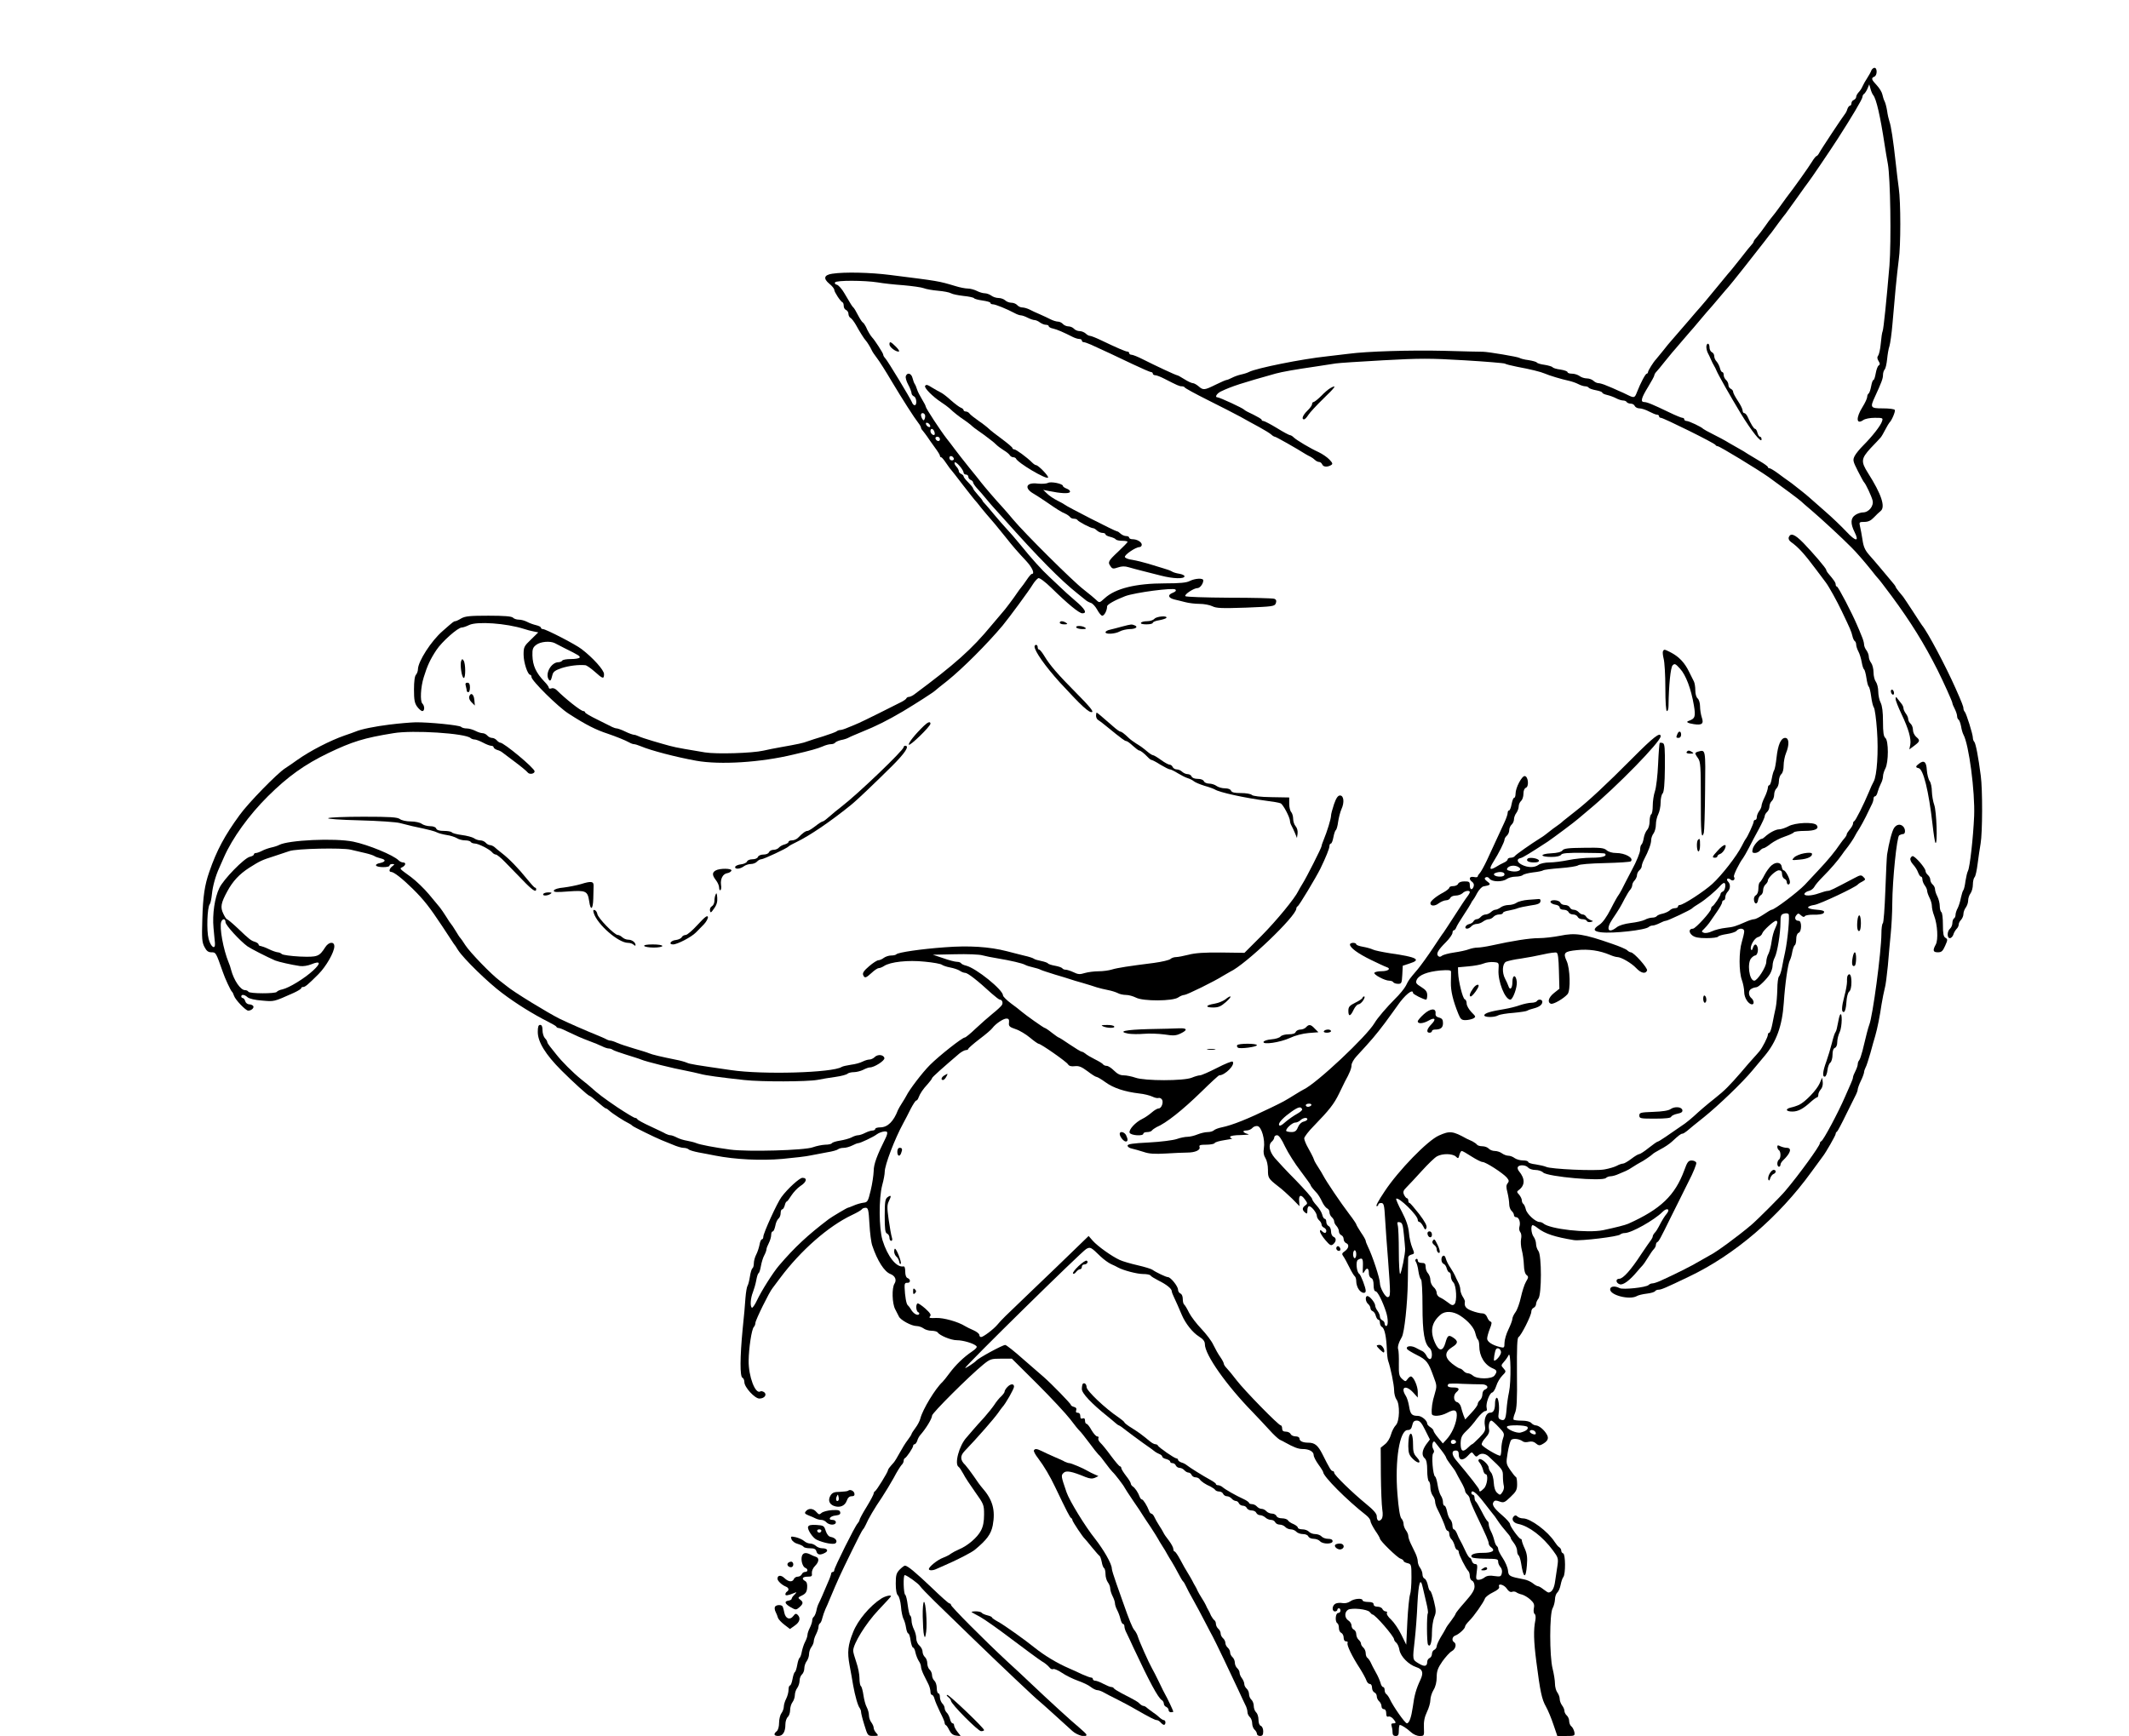 <?xml version="1.0" standalone="no"?>
<!DOCTYPE svg PUBLIC "-//W3C//DTD SVG 20010904//EN"
 "http://www.w3.org/TR/2001/REC-SVG-20010904/DTD/svg10.dtd">
<svg version="1.0" xmlns="http://www.w3.org/2000/svg"
 width="1350pt" height="1101pt" viewBox="0 0 1350 1101"
 preserveAspectRatio="xMidYMid meet">
<g transform="translate(0,1101) scale(0.1,-0.1)"
fill="#000000" stroke="none">
<path d="M11866 10563 c-3 -10 -15 -31 -26 -48 -11 -16 -24 -40 -30 -53 -5
-13 -17 -30 -25 -38 -8 -9 -15 -21 -15 -29 0 -7 -7 -15 -15 -19 -8 -3 -15 -12
-15 -21 0 -8 -4 -15 -9 -15 -5 0 -13 -10 -17 -22 -3 -12 -11 -26 -16 -32 -14
-17 -152 -225 -163 -247 -5 -10 -13 -19 -17 -19 -3 0 -17 -17 -29 -37 -22 -36
-113 -164 -162 -227 -12 -16 -33 -45 -47 -65 -14 -20 -33 -44 -42 -55 -10 -11
-30 -38 -45 -60 -16 -23 -38 -52 -50 -66 -13 -14 -23 -28 -23 -32 0 -3 -6 -13
-13 -20 -7 -7 -37 -44 -67 -83 -30 -38 -57 -72 -60 -75 -3 -3 -37 -43 -75 -90
-39 -47 -79 -96 -90 -109 -11 -13 -27 -32 -35 -41 -8 -9 -40 -45 -70 -81 -68
-79 -102 -118 -115 -133 -6 -6 -28 -33 -50 -61 -22 -27 -42 -52 -45 -55 -15
-15 -50 -71 -50 -80 0 -5 -4 -10 -8 -10 -8 0 -38 -56 -62 -117 -14 -37 -18
-38 -57 -19 -15 8 -44 21 -63 29 -19 9 -51 23 -72 31 -20 9 -44 16 -53 16 -9
0 -23 7 -31 15 -9 8 -27 15 -42 15 -15 0 -36 7 -46 15 -11 8 -32 15 -48 15
-15 0 -28 4 -28 9 0 6 -20 13 -45 17 -25 3 -48 10 -50 15 -3 4 -26 11 -50 15
-25 3 -48 10 -50 15 -3 4 -27 11 -53 15 -26 3 -51 10 -57 14 -10 7 -195 38
-230 39 -11 0 -123 2 -250 6 -207 5 -486 -3 -605 -19 -25 -3 -85 -10 -135 -16
-162 -17 -448 -75 -495 -99 -9 -5 -30 -12 -49 -16 -18 -4 -44 -13 -59 -21 -15
-8 -31 -14 -35 -14 -4 0 -35 -13 -69 -30 -71 -35 -78 -36 -108 -10 -13 11 -29
20 -37 20 -7 0 -31 11 -53 25 -22 14 -42 25 -46 25 -7 0 -136 60 -217 101 -31
16 -64 29 -72 29 -8 0 -15 5 -15 10 0 6 -5 10 -11 10 -11 0 -67 24 -165 71
-33 16 -66 29 -73 29 -7 0 -19 7 -27 15 -9 8 -26 15 -38 15 -13 0 -29 7 -36
15 -7 8 -23 15 -35 15 -12 0 -28 7 -35 15 -7 8 -21 15 -30 15 -10 0 -31 6 -47
14 -15 8 -46 22 -68 32 -22 9 -52 23 -67 31 -14 7 -35 13 -46 13 -11 0 -25 7
-32 15 -7 8 -23 15 -37 15 -13 0 -31 7 -39 15 -9 8 -27 15 -42 15 -15 0 -36 7
-46 15 -11 8 -30 15 -42 15 -12 0 -35 7 -50 15 -16 8 -42 15 -57 15 -16 0 -52
7 -80 16 -107 32 -103 31 -412 70 -125 16 -289 20 -368 8 -52 -8 -58 -30 -19
-63 18 -14 32 -32 32 -39 0 -14 40 -75 53 -80 4 -2 7 -12 7 -23 0 -11 7 -22
15 -25 8 -4 15 -14 15 -25 0 -10 6 -22 14 -26 7 -4 22 -24 33 -43 20 -37 54
-92 63 -100 7 -7 29 -42 37 -60 3 -8 18 -31 33 -50 15 -19 58 -87 95 -150 69
-115 141 -228 170 -265 8 -10 15 -23 15 -28 0 -5 6 -14 13 -21 6 -8 19 -24 27
-36 8 -13 30 -43 47 -67 18 -24 33 -48 33 -53 0 -6 3 -10 8 -10 4 0 18 -17 32
-38 14 -20 27 -39 31 -42 3 -3 36 -45 74 -95 38 -49 72 -92 75 -95 3 -3 24
-27 45 -55 22 -27 47 -56 55 -65 16 -18 33 -38 95 -115 48 -61 77 -94 133
-154 38 -41 55 -81 35 -81 -5 0 -19 -17 -33 -38 -14 -20 -29 -42 -35 -48 -5
-6 -17 -22 -25 -34 -21 -32 -83 -114 -90 -120 -3 -3 -35 -41 -72 -85 -127
-154 -232 -247 -493 -441 -10 -7 -25 -14 -31 -14 -7 0 -14 -4 -16 -8 -1 -5
-15 -15 -30 -23 -60 -31 -245 -123 -273 -135 -16 -7 -46 -20 -67 -28 -20 -9
-42 -16 -50 -16 -8 0 -18 -4 -24 -9 -5 -4 -43 -18 -84 -31 -41 -12 -86 -27
-100 -32 -25 -10 -61 -18 -175 -38 -33 -6 -80 -15 -105 -21 -70 -16 -297 -23
-370 -11 -36 6 -94 16 -130 22 -36 6 -78 15 -95 20 -16 4 -64 18 -105 30 -41
12 -83 26 -92 31 -10 5 -23 9 -30 9 -7 1 -31 9 -53 20 -22 11 -46 19 -53 20
-7 0 -20 4 -30 9 -9 5 -52 26 -94 47 -43 21 -78 41 -78 46 0 4 -5 8 -11 8 -16
0 -115 79 -169 133 -10 10 -24 15 -33 11 -10 -3 -17 -2 -17 4 0 6 -12 23 -28
39 -54 57 -74 101 -76 166 -1 40 3 51 24 67 27 21 88 26 118 11 9 -5 37 -19
62 -32 91 -45 100 -51 95 -60 -4 -5 -28 -9 -55 -9 -27 0 -52 -4 -55 -10 -3 -5
-14 -10 -24 -10 -45 0 -86 -71 -62 -109 10 -15 15 -8 24 29 5 20 18 29 59 43
48 15 106 22 149 18 8 0 35 -19 60 -41 52 -47 59 -48 59 -15 0 25 -71 104
-142 158 -38 30 -227 127 -245 127 -7 0 -13 4 -13 9 0 5 -14 12 -31 16 -17 4
-42 13 -57 21 -15 8 -38 14 -53 14 -14 0 -31 6 -37 13 -9 8 -55 12 -155 12
-117 0 -147 -3 -172 -17 -16 -10 -34 -18 -38 -18 -9 0 -12 -2 -80 -62 -73 -63
-156 -193 -157 -243 0 -12 -6 -27 -12 -34 -8 -7 -13 -42 -13 -94 0 -66 4 -87
20 -109 11 -15 26 -28 33 -28 15 0 16 32 0 48 -15 15 -11 104 9 167 22 72 41
113 80 172 35 53 136 143 161 143 8 0 29 7 47 16 51 24 235 11 348 -25 17 -6
45 -13 61 -16 l29 -6 -46 -45 c-44 -42 -47 -48 -47 -96 0 -50 26 -128 42 -128
4 0 8 -6 8 -14 0 -23 169 -190 235 -232 110 -71 173 -103 250 -128 52 -18 108
-40 137 -56 10 -6 23 -10 29 -10 6 0 25 -6 42 -13 63 -27 224 -69 352 -92 151
-27 408 -11 615 39 112 26 154 38 187 52 17 8 40 14 51 14 12 0 23 4 27 9 3 5
20 13 37 17 18 3 39 10 48 15 8 5 44 20 80 35 99 40 166 74 265 132 85 51 194
121 205 132 3 3 37 31 77 62 98 79 251 232 351 351 42 51 168 222 190 259 12
20 29 38 36 41 8 3 43 -23 82 -61 105 -103 177 -162 197 -162 33 0 17 28 -46
81 -34 29 -76 67 -93 84 -17 16 -49 46 -70 66 -48 44 -112 115 -184 204 -30
37 -71 84 -90 104 -19 21 -53 59 -75 86 -22 27 -48 57 -57 67 -10 10 -18 20
-18 22 0 3 -13 20 -30 38 -16 18 -30 36 -30 41 0 4 -14 21 -30 37 -16 16 -30
33 -30 39 0 5 -7 11 -15 15 -8 3 -15 11 -15 17 0 7 -7 21 -17 31 -9 10 -13 21
-9 25 8 8 55 -46 56 -64 0 -7 7 -13 15 -13 8 0 15 -6 15 -14 0 -8 7 -16 15
-20 8 -3 15 -10 15 -15 0 -6 12 -24 27 -40 16 -17 42 -47 58 -67 17 -20 35
-42 41 -48 5 -6 34 -38 64 -71 224 -252 367 -396 473 -480 21 -17 44 -35 51
-41 6 -6 21 -14 33 -18 11 -3 28 -22 39 -41 10 -19 24 -37 31 -40 13 -4 33 31
33 59 0 12 50 40 115 65 62 23 305 55 318 42 7 -7 1 -14 -17 -21 -34 -13 -29
-32 10 -42 16 -4 47 -11 69 -17 22 -6 63 -11 91 -11 28 0 65 -7 81 -15 26 -13
60 -14 213 -9 172 7 182 8 190 28 5 15 3 23 -9 28 -9 4 -138 7 -288 7 -153 1
-274 5 -277 10 -7 11 54 51 77 51 16 0 37 28 37 49 0 16 -53 13 -86 -4 -21
-11 -63 -15 -157 -15 -185 0 -315 -32 -383 -95 -32 -29 -33 -30 -53 -10 -9 9
-45 39 -81 67 -69 53 -377 360 -445 442 -22 26 -53 63 -70 81 -41 44 -111 126
-133 154 -9 12 -44 56 -77 96 -33 41 -73 92 -90 115 -16 22 -40 53 -52 68 -39
50 -133 193 -133 203 0 5 -11 26 -24 47 -12 20 -27 48 -31 62 -4 14 -11 30
-15 35 -4 6 -10 22 -14 38 -7 29 -33 37 -42 12 -4 -8 3 -33 15 -55 12 -22 21
-47 21 -54 0 -8 7 -16 15 -20 17 -6 21 -56 5 -56 -6 0 -14 8 -17 18 -10 25
-155 265 -170 280 -7 7 -13 18 -13 24 0 8 -54 92 -70 108 -9 9 -30 44 -39 67
-6 11 -14 24 -19 27 -6 3 -20 25 -32 48 -12 24 -25 45 -29 48 -7 5 -16 21 -58
92 -15 26 -36 49 -46 52 -11 2 -16 9 -12 15 8 14 186 13 270 0 33 -6 106 -14
163 -18 56 -5 115 -13 130 -19 15 -6 55 -13 90 -16 35 -3 72 -10 82 -16 10 -6
46 -13 80 -17 33 -3 63 -10 66 -14 3 -5 27 -11 54 -15 28 -4 50 -10 50 -15 0
-5 7 -9 16 -9 16 0 89 -30 136 -55 14 -8 33 -15 41 -15 8 0 28 -7 43 -15 16
-8 36 -15 44 -15 8 0 24 -7 34 -15 11 -8 28 -15 38 -15 10 0 18 -4 18 -9 0 -5
12 -12 28 -15 26 -6 67 -24 124 -53 14 -7 33 -13 42 -13 9 0 16 -4 16 -10 0
-5 5 -10 11 -10 6 0 27 -7 47 -16 77 -35 161 -74 263 -123 59 -28 112 -51 118
-51 6 0 11 -4 11 -10 0 -5 7 -10 16 -10 8 0 34 -10 57 -22 82 -42 95 -48 110
-48 9 0 17 -3 19 -7 2 -5 68 -41 148 -81 80 -40 172 -87 205 -105 33 -19 87
-48 120 -66 33 -18 67 -39 76 -47 8 -8 19 -14 23 -14 7 0 136 -73 196 -111 8
-5 22 -12 30 -16 8 -4 21 -13 28 -20 7 -7 19 -13 27 -13 7 0 15 -7 19 -15 6
-17 33 -19 56 -5 12 7 11 13 -10 35 -14 15 -45 36 -68 47 -51 23 -141 76 -160
95 -7 7 -17 13 -22 13 -5 0 -43 20 -83 45 -41 25 -80 45 -86 45 -6 0 -11 3
-11 8 0 4 -24 18 -52 32 -29 13 -55 27 -58 31 -7 10 -157 79 -170 79 -19 0 -5
24 21 37 71 34 135 54 349 114 41 11 119 25 250 44 52 8 111 17 130 20 19 3
155 12 301 20 236 13 295 13 514 0 136 -8 252 -18 257 -21 6 -4 41 -13 77 -20
86 -16 151 -32 176 -43 26 -12 110 -37 153 -46 18 -4 45 -13 60 -21 15 -8 35
-14 44 -14 9 0 19 -4 22 -9 4 -5 24 -12 46 -16 22 -4 40 -11 40 -15 0 -5 14
-11 31 -15 17 -4 42 -13 57 -21 15 -8 35 -14 44 -14 9 0 20 -4 23 -10 3 -5 15
-10 26 -10 11 0 22 -7 25 -15 4 -8 17 -15 30 -15 13 0 41 -9 61 -20 21 -11 43
-20 50 -20 7 0 13 -4 13 -10 0 -5 5 -10 12 -10 16 0 342 -161 346 -172 2 -4 8
-8 14 -8 12 0 252 -146 323 -196 68 -49 199 -146 205 -153 3 -3 34 -31 70 -61
54 -46 189 -170 249 -231 29 -28 85 -93 126 -144 21 -28 42 -52 45 -55 4 -3
42 -53 86 -112 118 -160 205 -299 290 -468 38 -76 94 -200 94 -209 0 -5 7 -22
15 -37 8 -16 15 -37 15 -46 0 -9 4 -19 9 -22 5 -3 12 -22 16 -42 3 -20 10 -44
15 -53 35 -63 74 -363 68 -516 -6 -138 -27 -324 -39 -348 -5 -9 -12 -39 -16
-65 -3 -26 -9 -51 -13 -57 -5 -5 -11 -28 -16 -49 -4 -22 -13 -51 -20 -65 -8
-14 -14 -34 -14 -43 0 -9 -4 -20 -10 -23 -5 -3 -10 -17 -10 -29 0 -13 -7 -29
-15 -36 -19 -16 -20 -60 -1 -60 8 0 18 10 22 22 3 12 13 28 20 36 8 7 14 20
14 28 0 9 7 22 15 30 8 9 15 25 15 37 0 12 7 31 15 41 8 11 15 31 15 45 0 14
7 35 15 45 8 11 15 36 15 56 0 20 5 41 11 47 6 6 14 44 19 84 5 41 14 99 19
129 12 68 13 343 1 430 -15 118 -32 205 -41 215 -5 5 -9 16 -9 25 0 23 -41
153 -51 165 -5 5 -9 15 -9 23 0 11 -10 37 -50 127 -63 142 -177 357 -213 400
-4 6 -31 46 -59 90 -29 44 -56 85 -60 90 -5 6 -17 21 -28 34 -11 13 -20 27
-20 30 0 3 -13 20 -28 37 -15 18 -45 53 -67 80 -22 26 -55 65 -74 86 -25 29
-35 51 -41 95 -5 32 -12 70 -16 86 -6 25 -4 27 28 27 24 0 41 8 60 28 14 15
33 33 43 41 32 26 5 107 -80 241 -46 73 -44 91 16 157 30 31 59 62 64 68 6 7
19 29 30 51 11 21 23 41 26 44 14 12 39 71 34 80 -3 6 -37 10 -76 10 -79 0
-82 5 -50 74 41 89 51 115 51 138 0 13 5 29 11 35 5 5 12 34 15 64 3 30 9 68
15 84 5 17 14 80 19 140 5 61 14 162 20 225 6 63 15 145 20 183 13 86 13 366
0 454 -5 38 -14 109 -19 158 -16 147 -30 237 -40 264 -5 15 -12 45 -15 69 -4
24 -11 51 -16 60 -5 9 -11 29 -14 43 -3 15 -19 41 -36 59 -34 36 -36 45 -15
54 19 7 20 56 1 56 -7 0 -16 -8 -20 -17z m12 -156 c20 -24 45 -135 72 -312 6
-38 15 -95 21 -125 16 -88 22 -489 10 -645 -19 -224 -37 -399 -43 -415 -4 -8
-9 -44 -12 -79 -3 -35 -11 -70 -17 -77 -7 -9 -6 -19 3 -34 10 -16 10 -22 1
-28 -7 -4 -15 -27 -19 -50 -4 -23 -10 -42 -14 -42 -5 0 -11 -18 -15 -40 -4
-22 -11 -42 -16 -46 -5 -3 -9 -12 -9 -21 0 -9 -13 -38 -30 -65 -42 -67 -40
-113 4 -83 12 9 43 15 74 15 51 0 53 -1 46 -22 -8 -27 -62 -96 -119 -153 -22
-22 -47 -52 -55 -68 -12 -25 -11 -32 21 -95 19 -37 36 -69 40 -72 10 -10 46
-86 53 -114 9 -35 -24 -76 -61 -76 -13 0 -35 -7 -48 -16 -31 -20 -32 -55 -5
-109 31 -62 8 -61 -51 2 -30 32 -90 90 -134 128 -44 39 -89 78 -100 88 -11 10
-33 28 -48 40 -15 12 -36 29 -47 37 -10 8 -28 22 -40 30 -12 8 -42 30 -66 48
-23 17 -48 32 -53 32 -6 0 -11 3 -11 8 0 4 -23 21 -51 37 -28 17 -63 38 -78
47 -14 10 -35 22 -46 28 -11 6 -42 24 -70 40 -27 17 -75 42 -105 57 -30 15
-57 30 -60 33 -10 12 -91 50 -105 50 -8 0 -15 5 -15 10 0 6 -5 10 -12 10 -6 0
-43 15 -82 34 -106 51 -142 66 -160 66 -25 0 -19 25 24 95 22 36 40 69 40 74
0 5 6 16 13 23 7 7 30 35 52 63 22 27 45 55 50 61 6 6 30 35 55 64 25 29 50
58 55 64 6 6 35 40 65 76 30 36 57 67 60 70 3 3 30 34 60 70 30 36 57 67 60
70 7 6 181 226 230 290 19 25 38 50 43 55 4 6 24 33 44 60 21 28 41 55 46 60
4 6 37 51 72 100 35 50 68 95 72 100 12 14 142 206 185 273 87 135 158 254
158 267 0 8 5 17 11 20 5 4 15 19 21 33 l11 27 8 -28 c4 -16 12 -34 17 -40z
m-6014 -2026 c4 -5 3 -17 0 -26 -5 -13 -8 -14 -15 -3 -5 7 -9 19 -9 26 0 14
16 16 24 3z m34 -70 c3 -8 -1 -12 -9 -9 -7 2 -15 10 -17 17 -3 8 1 12 9 9 7
-2 15 -10 17 -17z m26 -37 c4 -9 4 -19 2 -21 -8 -8 -26 8 -26 23 0 19 16 18
24 -2z m36 -50 c0 -17 -22 -14 -28 4 -2 7 3 12 12 12 9 0 16 -7 16 -16z m88
-122 c2 -7 -3 -12 -12 -12 -9 0 -16 7 -16 16 0 17 22 14 28 -4z"/>
<path d="M10820 8810 c0 -11 4 -28 9 -38 5 -9 14 -28 20 -42 6 -14 15 -32 20
-40 5 -8 12 -22 15 -30 10 -25 88 -163 154 -272 69 -113 132 -192 132 -165 0
10 -4 17 -10 17 -5 0 -12 11 -16 25 -3 14 -10 25 -15 25 -8 0 -27 31 -48 78
-6 12 -15 22 -21 22 -5 0 -10 7 -10 16 0 9 -13 36 -30 61 -16 24 -30 50 -30
57 0 8 -7 16 -15 20 -8 3 -15 14 -15 24 0 11 -7 25 -15 32 -8 7 -15 21 -15 31
0 11 -4 19 -9 19 -5 0 -12 12 -15 26 -4 15 -14 33 -21 41 -8 8 -15 23 -15 34
0 11 -7 22 -15 25 -8 4 -15 17 -15 30 0 13 -4 24 -10 24 -5 0 -10 -9 -10 -20z"/>
<path d="M5640 8826 c0 -17 37 -46 58 -46 8 0 1 13 -16 30 -34 34 -42 37 -42
16z"/>
<path d="M5866 8562 c-7 -12 49 -68 99 -101 22 -14 47 -33 56 -41 27 -26 63
-54 89 -71 14 -9 35 -25 47 -35 11 -11 31 -26 43 -34 21 -14 59 -42 88 -65 7
-5 21 -17 30 -26 9 -9 31 -25 47 -35 17 -10 34 -24 38 -31 4 -7 14 -13 22 -13
7 0 15 -4 17 -8 10 -27 194 -136 204 -121 5 9 -62 79 -77 79 -5 0 -16 8 -26
18 -31 31 -100 82 -112 82 -6 0 -11 4 -11 8 0 5 -30 30 -66 57 -36 26 -74 56
-83 65 -9 9 -38 32 -66 51 -27 19 -54 40 -58 47 -4 6 -15 12 -22 12 -8 0 -15
4 -15 9 0 5 -8 12 -17 15 -10 4 -38 25 -63 47 -25 23 -54 45 -65 50 -11 5 -33
18 -50 28 -35 22 -42 24 -49 13z"/>
<path d="M8435 8548 c-11 -6 -37 -28 -58 -50 -21 -21 -43 -38 -48 -38 -5 0 -9
-6 -9 -13 0 -7 -13 -26 -30 -42 -29 -28 -39 -55 -21 -55 5 0 17 12 27 28 9 15
53 62 97 105 76 73 87 90 42 65z"/>
<path d="M6645 7947 c-10 -5 -39 -7 -66 -4 -74 9 -87 -30 -22 -66 12 -7 48
-30 80 -52 68 -47 90 -61 120 -74 11 -5 24 -15 28 -20 3 -6 15 -11 25 -11 10
0 20 -4 22 -8 4 -10 85 -52 99 -52 6 0 17 -7 25 -15 9 -8 24 -15 35 -15 10 0
19 -4 19 -9 0 -5 13 -12 30 -16 16 -4 32 -11 35 -16 4 -5 22 -9 41 -9 19 0 34
-3 34 -7 0 -3 -27 -31 -60 -62 -64 -60 -67 -67 -47 -94 10 -15 17 -16 46 -6
24 8 43 9 69 1 21 -6 57 -16 82 -22 25 -6 80 -20 122 -31 78 -20 148 -22 149
-4 0 6 -15 13 -33 16 -19 3 -40 9 -48 15 -8 5 -33 14 -55 20 -22 7 -65 20 -95
29 -30 9 -75 20 -99 24 -25 3 -46 11 -48 18 -5 13 68 63 92 63 8 0 15 7 15 15
0 17 -30 35 -59 35 -12 0 -21 5 -21 10 0 6 -9 10 -19 10 -11 0 -26 7 -35 15
-8 8 -18 15 -23 15 -11 0 -322 159 -333 170 -3 3 -23 14 -45 25 -22 11 -51 30
-65 44 l-25 24 35 -7 c78 -16 127 -18 134 -7 4 6 -3 15 -18 21 -14 5 -26 13
-26 18 0 14 -77 30 -95 19z"/>
<path d="M11343 7604 c-4 -11 1 -22 13 -31 50 -36 84 -74 162 -178 29 -38 56
-74 60 -80 19 -25 70 -117 100 -180 55 -115 61 -129 68 -158 3 -15 10 -30 15
-33 5 -3 9 -13 9 -22 0 -9 6 -29 14 -44 8 -14 17 -45 21 -67 4 -23 10 -43 15
-46 4 -3 11 -28 15 -55 4 -27 10 -52 15 -55 4 -3 11 -31 15 -62 4 -32 12 -64
17 -70 6 -7 15 -73 20 -145 10 -136 0 -287 -21 -325 -6 -10 -20 -40 -31 -68
-33 -79 -84 -180 -92 -183 -5 -2 -8 -9 -8 -16 0 -7 -9 -23 -20 -36 -11 -13
-20 -27 -20 -32 0 -5 -6 -15 -12 -22 -7 -8 -20 -24 -28 -36 -35 -52 -76 -102
-140 -170 -19 -20 -58 -62 -86 -92 -44 -46 -192 -158 -210 -158 -4 0 -26 -13
-51 -30 -24 -16 -51 -30 -59 -30 -9 0 -32 -7 -52 -16 -69 -30 -77 -33 -130
-39 -29 -3 -68 -13 -87 -22 -18 -9 -41 -13 -51 -9 -16 6 -16 8 2 25 10 10 25
27 32 37 7 11 28 41 47 68 19 27 35 55 35 63 0 7 5 13 10 13 6 0 10 9 10 19 0
11 7 26 15 35 18 18 19 48 3 64 -16 16 -2 28 16 13 15 -13 32 1 21 18 -5 9 34
88 58 119 5 7 22 36 37 65 14 29 43 82 63 119 20 37 37 74 37 81 0 8 7 20 15
27 8 7 15 23 15 35 0 12 7 28 15 35 8 7 15 25 15 40 0 15 7 33 15 40 8 7 15
27 15 45 0 18 7 38 15 45 9 7 15 29 15 55 0 23 7 59 15 78 22 53 20 97 -5 97
-27 0 -46 -43 -55 -125 -4 -38 -11 -74 -15 -80 -4 -5 -11 -29 -15 -52 -4 -24
-11 -43 -16 -43 -5 0 -9 -8 -9 -17 -1 -10 -9 -36 -20 -58 -11 -22 -20 -47 -20
-55 0 -8 -7 -24 -15 -34 -8 -11 -15 -28 -15 -38 0 -10 -4 -18 -10 -18 -5 0
-10 -5 -10 -11 0 -12 -40 -99 -50 -109 -3 -3 -14 -23 -25 -45 -32 -64 -127
-186 -187 -241 -54 -49 -185 -134 -207 -134 -6 0 -11 -4 -11 -10 0 -5 -9 -10
-19 -10 -11 0 -26 -6 -33 -14 -8 -7 -28 -17 -46 -21 -17 -3 -34 -11 -37 -16
-4 -5 -16 -9 -28 -9 -12 0 -34 -6 -48 -14 -14 -7 -54 -16 -89 -20 -39 -5 -73
-15 -88 -27 -55 -43 -71 -13 -28 51 43 64 52 79 78 130 13 25 29 51 36 58 6 7
12 20 12 28 0 9 7 22 15 30 8 9 15 24 15 33 0 10 7 24 15 31 8 7 15 18 15 25
0 8 6 26 14 42 30 57 46 102 46 125 0 12 7 32 15 42 8 11 15 36 15 57 0 20 7
50 15 65 8 16 15 49 15 75 0 25 6 51 13 57 8 9 13 58 14 163 1 124 -1 151 -13
156 -8 3 -17 3 -20 1 -2 -3 -7 -63 -10 -134 -3 -71 -12 -148 -20 -172 -8 -23
-14 -65 -14 -92 0 -27 -4 -52 -10 -55 -5 -3 -10 -24 -10 -45 0 -22 -7 -45 -16
-54 -8 -9 -18 -32 -21 -51 -3 -20 -10 -38 -14 -41 -5 -3 -9 -18 -9 -34 0 -17
-23 -74 -52 -127 -28 -54 -58 -111 -66 -128 -9 -16 -18 -32 -21 -35 -3 -3 -25
-41 -47 -85 -26 -51 -52 -87 -72 -100 -43 -28 -40 -42 11 -48 73 -9 282 14
302 34 5 5 16 9 25 9 8 0 28 7 44 15 15 8 33 15 39 15 12 0 160 70 167 79 3 4
23 18 45 31 39 24 102 77 134 113 8 9 19 17 23 17 15 0 8 -48 -7 -54 -8 -3
-15 -10 -15 -16 0 -12 -41 -73 -52 -78 -5 -2 -8 -9 -8 -16 0 -17 -99 -126
-115 -126 -26 0 -28 -23 -5 -42 17 -13 39 -18 91 -18 37 0 71 4 74 10 3 5 28
12 55 16 27 4 55 13 61 20 16 20 49 18 49 -3 0 -10 -7 -40 -15 -67 -19 -62
-19 -188 0 -241 8 -22 15 -57 15 -77 0 -37 27 -78 50 -78 15 0 12 26 -5 40
-18 15 -20 46 -2 57 12 7 17 9 36 12 14 2 65 52 84 83 9 15 17 39 17 54 0 14
6 38 14 52 16 32 36 152 36 222 0 41 3 50 21 55 12 4 25 3 30 -2 9 -9 -5 -164
-22 -243 -6 -25 -14 -67 -19 -94 -5 -27 -14 -54 -20 -60 -5 -5 -10 -42 -10
-80 -1 -39 -5 -91 -10 -116 -6 -25 -15 -71 -21 -102 -6 -32 -15 -58 -20 -58
-5 0 -9 -6 -9 -13 0 -14 -34 -81 -53 -104 -7 -8 -23 -27 -37 -42 -14 -15 -50
-56 -80 -92 -72 -83 -104 -116 -165 -164 -58 -46 -97 -80 -135 -115 -15 -14
-40 -34 -56 -46 -103 -72 -165 -114 -171 -114 -5 0 -30 -18 -58 -40 -27 -22
-55 -40 -61 -40 -6 0 -28 -13 -50 -30 -21 -16 -45 -30 -52 -30 -8 0 -26 -6
-40 -14 -15 -8 -50 -18 -78 -23 -60 -11 -339 2 -369 16 -11 5 -41 12 -67 16
-27 3 -48 10 -48 16 0 5 -15 9 -33 9 -18 0 -42 7 -53 15 -10 8 -28 15 -40 15
-11 0 -29 7 -40 15 -10 8 -31 15 -45 15 -15 0 -32 7 -39 15 -7 8 -25 15 -41
15 -15 0 -31 5 -34 11 -4 5 -17 14 -28 20 -12 5 -29 13 -37 17 -88 49 -107 51
-176 20 -71 -31 -256 -221 -344 -354 -42 -63 -58 -94 -50 -94 6 0 10 5 10 10
0 6 8 10 18 10 17 0 20 -12 25 -102 3 -57 12 -175 19 -263 16 -216 16 -229 -2
-232 -15 -3 -50 59 -50 89 0 30 -48 175 -76 231 -8 16 -14 33 -14 37 0 5 -13
29 -30 53 -16 25 -30 48 -30 52 0 3 -19 32 -43 63 -57 75 -146 207 -167 247
-6 11 -19 34 -30 50 -11 17 -22 35 -24 40 -2 6 -7 17 -10 25 -4 8 -17 35 -31
59 -14 24 -25 52 -25 61 0 9 28 46 63 81 96 99 126 137 158 203 16 34 33 68
37 76 30 54 42 84 42 104 0 13 15 39 33 58 97 105 118 130 178 209 35 48 71
97 79 109 47 69 100 112 100 82 0 -8 68 -42 83 -42 4 0 7 13 7 28 0 22 -9 34
-38 52 -34 21 -37 27 -28 47 15 30 67 50 149 58 51 4 67 2 68 -7 0 -7 0 -39
-1 -70 -1 -53 13 -114 48 -200 13 -32 20 -38 44 -38 16 0 38 5 49 10 19 11 18
12 -11 41 -16 17 -30 41 -30 54 0 13 -5 25 -12 27 -13 5 -40 113 -42 168 l-1
35 66 6 c36 3 80 11 96 18 17 7 46 11 64 9 34 -3 34 -3 31 -49 -5 -72 41 -189
75 -189 16 0 44 78 41 112 -5 49 -28 48 -28 -1 0 -41 -16 -56 -26 -23 -3 9
-12 29 -20 44 -21 39 -18 95 5 108 11 5 52 15 93 20 40 6 105 18 144 27 39 9
77 14 84 11 9 -3 13 -36 15 -116 l3 -113 -34 -27 c-35 -28 -44 -59 -20 -68 15
-6 82 33 106 61 20 24 16 163 -6 210 -24 52 -15 61 66 69 73 8 144 -3 208 -30
18 -8 39 -14 47 -14 24 0 90 -38 120 -70 31 -33 60 -39 69 -15 5 15 -84 115
-103 115 -5 0 -16 6 -23 13 -7 7 -49 25 -93 40 -186 65 -236 72 -333 52 -41
-8 -101 -15 -134 -15 -59 0 -167 -17 -298 -46 -36 -8 -77 -14 -92 -14 -15 0
-39 -5 -55 -11 -15 -6 -57 -15 -92 -20 -36 -5 -71 -15 -78 -21 -10 -8 -17 -8
-24 -1 -14 14 -1 37 50 88 22 22 40 48 41 58 0 9 4 17 9 17 5 0 11 8 15 18 3
9 24 44 46 77 22 33 43 67 47 75 3 8 9 17 12 20 3 3 16 23 27 45 12 22 30 41
40 43 46 8 50 13 25 31 -18 14 -20 20 -11 26 8 5 18 2 25 -8 15 -21 82 -22
109 -2 11 8 36 15 56 15 20 0 41 5 46 10 6 6 35 13 65 17 30 3 59 9 64 13 6 4
55 10 109 14 55 4 106 12 113 18 8 6 75 12 170 14 86 2 160 7 164 11 21 21
-36 53 -93 53 -25 0 -49 7 -61 18 -16 14 -38 17 -144 15 -99 -1 -127 -4 -136
-17 -8 -10 -32 -16 -72 -18 -74 -4 -72 -23 3 -23 33 0 56 6 61 14 6 10 42 13
141 12 73 0 135 -2 137 -5 16 -16 -17 -26 -85 -26 -42 0 -109 -7 -147 -15 -39
-8 -92 -15 -120 -15 -28 0 -59 -7 -69 -15 -26 -19 -69 -19 -107 1 -31 16 -34
37 -6 42 13 3 61 32 171 104 34 23 171 125 192 144 12 10 44 37 70 59 175 145
454 431 454 465 0 31 -47 -6 -178 -138 -168 -169 -283 -276 -362 -337 -30 -24
-65 -51 -77 -61 -11 -11 -31 -26 -43 -34 -12 -8 -32 -23 -43 -32 -28 -22 -39
-31 -59 -43 -58 -36 -158 -106 -163 -115 -3 -5 -15 -10 -26 -10 -10 0 -19 -5
-19 -10 0 -6 -10 -15 -22 -20 -13 -6 -38 -19 -55 -30 -38 -22 -42 -11 -13 35
33 52 70 126 70 140 0 7 7 18 15 25 8 7 15 23 15 35 0 12 7 28 15 35 8 7 15
22 15 34 0 11 7 30 15 40 8 11 15 30 15 42 0 12 7 27 15 34 8 7 15 27 15 45 0
21 6 35 16 39 20 8 15 70 -7 74 -18 3 -59 -73 -59 -112 0 -14 -4 -26 -9 -26
-5 0 -12 -18 -16 -40 -4 -22 -11 -40 -16 -40 -5 0 -9 -7 -9 -16 0 -9 -10 -38
-22 -63 -11 -25 -34 -73 -49 -106 -15 -33 -42 -91 -60 -130 -18 -38 -39 -76
-46 -83 -7 -7 -13 -17 -13 -21 0 -5 -11 -6 -25 -3 -29 5 -34 -14 -9 -32 9 -7
12 -18 8 -29 -9 -25 -24 -21 -24 8 0 22 -4 25 -34 25 -21 0 -36 -6 -40 -15 -3
-8 -17 -15 -31 -15 -14 0 -25 -4 -25 -10 0 -5 -17 -19 -37 -30 -46 -24 -83
-55 -83 -68 0 -20 29 -20 53 -1 14 10 35 19 46 19 12 0 24 7 27 15 4 8 18 15
34 15 16 0 35 7 44 15 15 16 46 20 46 7 0 -4 -7 -17 -15 -27 -9 -11 -45 -65
-80 -120 -35 -55 -68 -104 -72 -110 -5 -5 -34 -49 -66 -97 -31 -47 -75 -108
-97 -135 -58 -68 -56 -66 -75 -104 -10 -19 -41 -57 -69 -84 -51 -51 -113 -123
-130 -153 -49 -84 -368 -384 -450 -422 -6 -3 -29 -16 -51 -30 -72 -45 -79 -48
-155 -85 -146 -71 -245 -111 -313 -125 -21 -4 -44 -13 -50 -19 -6 -6 -24 -11
-39 -11 -16 0 -45 -7 -65 -15 -19 -8 -48 -15 -63 -15 -15 0 -46 -6 -68 -14
-23 -8 -102 -18 -177 -22 -102 -5 -135 -10 -135 -20 0 -8 12 -16 28 -19 15 -3
48 -13 74 -21 34 -12 70 -14 140 -10 51 3 112 6 136 6 51 0 86 16 78 36 -4 11
5 14 43 14 27 0 51 5 53 10 2 6 30 14 63 19 33 5 54 9 48 10 -7 0 -13 6 -13
11 0 6 30 11 68 11 37 1 58 3 47 6 -33 8 -42 23 -13 23 14 0 31 7 38 15 7 9
22 15 34 13 25 -4 49 -86 40 -141 -4 -26 -1 -45 10 -62 9 -14 16 -45 16 -74 0
-52 2 -56 66 -106 22 -16 60 -51 87 -77 l47 -48 -2 31 c-4 41 12 46 36 12 18
-24 18 -27 3 -38 -21 -15 -21 -29 -2 -45 13 -11 15 -8 15 14 0 14 5 26 11 26
15 0 48 -42 49 -61 0 -9 7 -22 15 -29 8 -7 15 -19 15 -27 0 -7 7 -16 15 -19 8
-4 15 -12 15 -20 0 -17 -12 -18 -28 -2 -9 9 -12 9 -12 -2 0 -8 15 -33 34 -55
29 -34 36 -38 50 -26 20 17 21 40 1 47 -8 4 -15 18 -15 34 0 16 -7 30 -15 34
-8 3 -15 15 -15 26 0 11 -4 20 -10 20 -5 0 -13 12 -16 27 -4 15 -20 41 -36 58
-15 16 -28 35 -28 41 0 7 -46 59 -102 117 -57 57 -117 122 -135 143 -35 42
-42 84 -18 104 8 7 15 19 15 26 0 8 8 14 18 14 11 0 28 -23 51 -73 19 -39 63
-109 98 -154 34 -46 63 -85 63 -88 0 -6 13 -23 41 -53 8 -9 23 -33 32 -53 9
-20 24 -39 32 -43 8 -3 15 -14 15 -24 0 -11 7 -25 15 -32 8 -7 15 -19 15 -27
0 -8 7 -21 15 -29 8 -9 15 -24 15 -34 0 -10 7 -20 15 -24 8 -3 15 -14 15 -25
0 -10 7 -21 15 -25 22 -8 18 -33 -7 -51 -19 -13 -21 -18 -10 -33 7 -9 24 -41
38 -69 14 -29 30 -55 35 -58 5 -4 9 -18 9 -33 0 -15 7 -38 16 -50 16 -24 44
-30 44 -9 0 21 -31 101 -41 108 -17 10 -24 81 -8 89 28 16 33 9 31 -43 -2 -47
-1 -50 11 -29 15 26 27 19 27 -15 0 -13 7 -26 15 -29 10 -4 15 -20 15 -45 0
-25 5 -39 13 -39 12 0 44 -63 66 -131 14 -44 14 -89 1 -89 -5 0 -10 7 -10 15
0 9 -7 18 -15 21 -8 4 -15 14 -15 23 0 10 -7 26 -15 37 -8 10 -15 26 -15 34
-1 19 -35 60 -49 60 -16 0 -13 -36 4 -50 8 -7 15 -19 15 -27 0 -7 6 -16 14
-19 8 -3 17 -16 20 -30 4 -13 11 -24 16 -24 6 0 10 -9 10 -20 0 -10 6 -23 14
-27 16 -9 27 -64 30 -143 1 -30 5 -62 8 -70 15 -42 38 -153 38 -187 0 -22 7
-48 15 -59 23 -30 20 -139 -4 -163 -11 -11 -25 -38 -31 -60 -6 -22 -22 -49
-38 -61 l-27 -22 1 -171 c1 -95 5 -193 9 -220 5 -32 3 -52 -5 -62 -16 -19 -30
-10 -30 19 0 15 -20 39 -67 77 -88 72 -203 184 -203 198 0 6 -4 11 -9 11 -10
0 -20 16 -66 108 -28 55 -48 72 -89 72 -35 0 -56 10 -56 26 0 8 -10 14 -25 14
-14 0 -28 7 -31 15 -4 8 -17 15 -30 15 -17 0 -24 6 -24 20 0 11 -4 20 -9 20
-14 0 -229 220 -279 285 -25 33 -54 68 -64 78 -10 10 -18 23 -18 28 0 6 -10
25 -22 42 -13 18 -32 52 -44 77 -11 25 -46 70 -76 102 -30 31 -65 77 -78 102
-12 25 -26 48 -31 52 -5 3 -9 19 -9 35 0 17 -6 32 -15 35 -8 4 -15 14 -15 24
0 22 -47 80 -64 80 -12 0 -77 31 -99 47 -7 5 -48 18 -92 28 -44 10 -96 25
-115 34 -49 22 -140 87 -171 122 l-26 30 -96 -93 c-52 -51 -171 -165 -263
-253 -184 -176 -190 -182 -219 -216 -25 -30 -90 -79 -104 -79 -6 0 -11 6 -11
13 0 8 -17 21 -37 30 -21 9 -45 21 -53 26 -44 28 -137 54 -184 52 -40 -2 -48
0 -39 10 9 9 3 20 -30 50 -23 20 -45 35 -49 32 -13 -7 -9 -51 5 -56 6 -2 8 -8
4 -13 -10 -10 -37 6 -51 32 -6 10 -15 22 -20 26 -9 6 -18 58 -20 113 -1 23 3
30 17 29 21 -2 23 22 2 30 -9 3 -15 19 -15 41 0 23 -4 35 -12 33 -44 -8 -100
63 -132 166 -23 76 -24 265 -2 349 9 32 16 70 16 85 0 43 64 210 117 307 12
22 34 64 48 93 15 28 30 52 35 52 4 0 11 8 14 18 10 27 29 55 59 87 15 17 27
33 27 37 0 6 71 69 173 156 15 12 34 22 42 22 8 0 15 4 15 8 0 4 32 32 71 62
39 29 76 61 82 70 20 27 69 60 89 60 14 0 18 -6 16 -26 -3 -22 3 -28 42 -41
25 -8 66 -33 91 -54 26 -22 51 -39 55 -39 14 0 176 -113 186 -130 7 -11 21
-15 43 -12 27 3 43 -4 81 -32 26 -20 51 -36 57 -36 5 0 31 -15 57 -34 51 -37
122 -60 213 -71 32 -3 69 -13 84 -20 14 -7 31 -11 38 -9 6 3 16 -1 22 -8 13
-16 -1 -58 -20 -58 -8 0 -27 -11 -43 -25 -16 -14 -43 -33 -60 -41 -44 -21 -88
-69 -81 -88 7 -18 87 -23 87 -6 0 6 11 10 24 10 14 0 28 5 31 11 4 5 17 14 28
20 62 26 165 108 285 225 58 57 109 104 113 104 37 0 104 68 85 87 -4 4 -49
-14 -99 -40 -51 -26 -99 -47 -108 -47 -9 0 -33 -7 -52 -15 -51 -21 -298 -21
-357 0 -23 8 -57 15 -75 15 -22 0 -40 9 -61 30 -16 16 -37 30 -46 30 -9 0 -19
4 -23 9 -3 6 -27 20 -53 33 -26 13 -53 29 -60 36 -7 6 -18 12 -23 12 -5 0 -38
20 -75 45 -36 25 -68 45 -71 45 -3 0 -22 14 -43 30 -21 17 -41 30 -44 30 -7 0
-121 81 -148 104 -9 8 -39 32 -67 52 -28 21 -51 44 -51 51 0 35 -170 173 -235
189 -14 3 -28 10 -31 15 -3 5 -15 9 -26 9 -12 0 -51 10 -87 23 l-66 22 140 3
c77 2 156 -1 175 -7 19 -5 62 -14 95 -19 84 -14 157 -31 175 -41 9 -5 31 -12
50 -16 19 -4 41 -11 50 -16 8 -4 49 -17 90 -30 41 -12 84 -25 95 -29 11 -4 47
-15 80 -24 33 -10 74 -22 90 -28 17 -5 48 -13 70 -17 22 -4 50 -13 62 -19 12
-7 36 -12 53 -12 17 0 45 -8 63 -17 45 -24 234 -23 268 1 13 9 30 16 39 16 15
0 192 87 245 121 17 10 37 22 45 26 98 45 420 353 420 401 0 6 4 12 8 14 9 3
116 182 144 238 35 72 58 129 58 144 0 9 4 16 9 16 5 0 12 18 16 40 4 22 11
42 15 45 5 3 12 27 15 53 4 26 13 62 21 80 20 43 15 87 -9 87 -13 0 -24 -15
-38 -55 -10 -30 -19 -63 -19 -73 0 -20 -25 -101 -47 -154 -7 -17 -13 -34 -13
-39 0 -10 -96 -200 -121 -239 -10 -16 -22 -37 -26 -45 -22 -47 -139 -189 -233
-284 l-109 -109 -148 2 c-105 1 -165 -3 -206 -14 -32 -8 -68 -15 -80 -15 -13
0 -29 -6 -35 -12 -7 -7 -54 -18 -105 -25 -159 -20 -231 -31 -267 -42 -19 -6
-57 -11 -84 -11 -27 0 -66 -5 -87 -11 -31 -10 -44 -9 -72 5 -19 9 -42 16 -50
16 -9 0 -18 4 -21 9 -4 5 -24 12 -46 16 -22 4 -42 10 -45 15 -3 4 -22 11 -42
15 -21 4 -42 10 -48 15 -5 4 -32 13 -60 19 -27 7 -77 19 -110 28 -112 29 -242
37 -396 25 -151 -11 -292 -32 -305 -44 -4 -5 -19 -8 -34 -8 -14 0 -35 -7 -46
-15 -10 -8 -26 -15 -34 -15 -8 0 -35 -17 -59 -38 -32 -27 -43 -43 -38 -55 9
-23 17 -21 54 13 18 17 38 30 45 30 8 0 22 6 33 13 40 27 153 39 258 28 54 -5
104 -14 110 -20 7 -5 30 -13 52 -17 22 -4 49 -13 60 -20 11 -8 27 -14 35 -14
16 0 78 -48 168 -131 24 -21 47 -39 52 -39 14 0 22 -19 13 -34 -4 -7 -30 -32
-58 -54 -27 -22 -76 -65 -109 -96 -32 -31 -63 -56 -68 -56 -16 0 -163 -116
-221 -174 -49 -49 -131 -157 -150 -196 -4 -8 -16 -28 -27 -45 -11 -16 -22 -37
-26 -45 -28 -73 -65 -109 -111 -110 -18 0 -33 -4 -33 -10 0 -5 -8 -10 -17 -10
-10 0 -31 -7 -47 -15 -15 -8 -36 -15 -45 -15 -9 0 -28 -6 -42 -14 -14 -7 -47
-16 -72 -20 -26 -4 -49 -11 -52 -17 -4 -5 -23 -9 -43 -9 -20 -1 -55 -8 -77
-16 -51 -20 -416 -30 -525 -15 -103 14 -191 31 -215 41 -11 5 -37 11 -57 15
-20 3 -50 12 -65 20 -15 8 -34 15 -41 15 -7 0 -20 4 -30 9 -9 6 -53 26 -97 47
-44 20 -82 41 -83 45 -2 5 -9 9 -15 9 -6 0 -56 30 -112 67 -87 59 -124 87
-169 128 -6 6 -33 28 -61 50 -53 43 -123 113 -158 158 -12 15 -30 38 -39 49
-10 12 -18 25 -18 30 0 5 -7 16 -15 24 -8 9 -15 31 -15 50 0 24 -5 34 -15 34
-11 0 -15 -12 -15 -45 0 -63 49 -143 150 -244 71 -71 170 -161 178 -161 4 0
27 -18 52 -40 25 -22 48 -40 52 -40 4 0 13 -6 20 -13 19 -18 96 -68 128 -83 8
-4 17 -10 20 -14 5 -6 143 -74 185 -91 11 -4 42 -17 69 -28 27 -12 58 -21 70
-21 12 0 26 -4 32 -9 5 -6 34 -14 64 -20 30 -6 78 -14 105 -20 127 -25 291
-33 426 -21 74 7 154 16 179 22 25 5 72 14 105 20 33 5 64 14 69 19 6 5 21 9
35 9 15 0 39 7 55 15 15 8 33 15 39 15 12 0 97 40 117 56 21 15 59 24 65 14 3
-5 -1 -21 -9 -37 -56 -112 -76 -167 -76 -210 -1 -27 -9 -82 -19 -123 -17 -71
-20 -75 -47 -78 -16 -2 -43 -10 -61 -18 -17 -7 -34 -14 -37 -14 -5 0 -101 -57
-121 -72 -132 -100 -216 -178 -315 -294 -38 -44 -113 -163 -140 -221 -13 -28
-28 -49 -32 -47 -13 8 -9 61 6 98 7 18 17 52 21 74 4 23 10 44 15 47 5 3 11
23 15 46 4 22 13 53 21 67 8 15 14 32 14 38 0 7 7 25 15 40 8 16 15 39 15 52
0 12 4 22 10 22 5 0 12 16 16 35 3 19 12 39 20 46 8 6 14 22 14 35 0 13 4 24
10 24 5 0 12 11 16 25 3 14 9 25 13 25 3 0 16 17 29 38 13 20 38 47 57 60 40
25 46 52 13 52 -18 0 -94 -69 -133 -122 -27 -36 -115 -229 -115 -252 0 -9 -4
-16 -9 -16 -5 0 -12 -16 -15 -35 -4 -19 -13 -47 -21 -62 -8 -15 -15 -40 -15
-55 0 -15 -4 -29 -9 -32 -5 -3 -12 -27 -16 -53 -4 -27 -11 -52 -15 -58 -4 -5
-10 -39 -13 -75 -2 -36 -10 -126 -18 -200 -17 -176 -18 -302 -1 -308 6 -2 12
-15 12 -28 0 -32 66 -104 95 -104 32 0 50 24 31 40 -9 6 -20 9 -25 5 -32 -19
-75 96 -74 195 1 80 19 200 33 214 5 5 10 17 10 26 0 17 89 198 109 221 6 8
28 37 48 64 130 174 305 328 455 399 32 15 60 31 63 37 4 5 14 9 24 9 16 0 19
-13 24 -102 3 -57 11 -119 18 -138 32 -96 77 -166 115 -180 30 -12 41 -37 26
-61 -18 -28 -15 -126 4 -162 9 -18 20 -39 24 -47 10 -22 80 -60 111 -60 14 0
34 -7 45 -15 10 -8 33 -15 51 -15 17 0 35 -5 38 -10 13 -20 85 -50 122 -50 40
0 107 -20 124 -37 7 -7 -3 -18 -28 -35 -52 -35 -103 -84 -143 -138 -18 -25
-38 -49 -44 -55 -45 -41 -126 -175 -140 -231 -4 -16 -18 -43 -32 -61 -13 -17
-24 -35 -24 -38 0 -3 -11 -21 -25 -39 -14 -18 -36 -54 -50 -80 -14 -26 -31
-54 -38 -62 -27 -30 -37 -43 -37 -50 0 -10 -73 -129 -82 -132 -4 -2 -8 -8 -8
-14 0 -6 -20 -44 -45 -85 -25 -40 -45 -78 -45 -83 0 -5 -6 -15 -12 -22 -17
-17 -148 -281 -148 -296 0 -7 -4 -12 -10 -12 -5 0 -10 -5 -10 -11 0 -5 -9 -31
-21 -57 -11 -26 -27 -63 -35 -82 -8 -19 -19 -42 -23 -50 -5 -9 -12 -30 -15
-48 -4 -17 -12 -34 -17 -37 -5 -4 -9 -14 -9 -23 0 -9 -7 -30 -15 -46 -8 -15
-15 -36 -15 -45 0 -9 -7 -29 -15 -44 -8 -15 -17 -43 -21 -63 -3 -19 -10 -36
-14 -39 -5 -3 -11 -23 -15 -45 -4 -22 -10 -42 -15 -45 -5 -3 -11 -23 -15 -45
-4 -22 -11 -40 -16 -40 -5 0 -9 -12 -9 -27 0 -16 -7 -41 -15 -57 -8 -15 -15
-38 -15 -50 0 -12 -7 -31 -15 -42 -8 -10 -15 -38 -15 -60 0 -24 -6 -47 -15
-54 -22 -18 -18 -30 10 -30 29 0 45 26 45 73 0 19 7 40 15 47 8 7 15 27 15 44
0 17 7 40 15 50 8 11 15 31 15 45 0 14 7 35 15 45 8 11 15 32 15 47 0 14 7 32
15 39 8 7 15 24 15 39 0 14 7 35 15 45 8 11 15 31 15 45 0 14 7 35 15 45 8 11
15 27 15 37 0 9 7 30 15 45 8 16 15 37 15 46 0 9 4 19 9 22 5 3 12 18 15 33 4
16 13 42 20 58 8 17 19 41 24 55 62 147 64 151 144 315 35 72 66 132 70 135 4
3 12 17 18 30 15 36 56 106 102 173 21 32 55 88 75 124 19 37 42 73 49 81 8 7
14 19 14 27 0 7 3 15 8 17 11 5 52 66 52 78 0 5 4 10 9 10 5 0 13 10 17 22 3
12 12 28 18 35 38 43 76 106 76 125 0 16 237 252 324 323 44 36 51 38 115 38
l67 0 161 -160 c88 -88 182 -189 209 -224 26 -35 53 -68 60 -74 6 -5 33 -39
60 -75 26 -36 53 -69 59 -75 7 -5 27 -30 45 -55 18 -25 38 -49 44 -55 16 -14
72 -88 77 -100 2 -5 27 -43 54 -83 28 -40 55 -81 60 -90 6 -9 28 -44 51 -77
22 -34 43 -67 47 -75 4 -8 16 -28 27 -45 11 -16 24 -39 30 -50 6 -11 19 -33
30 -50 10 -16 29 -50 42 -75 13 -25 26 -47 30 -50 4 -3 12 -17 18 -30 6 -14
26 -52 45 -85 19 -33 52 -96 75 -140 23 -44 45 -87 50 -95 11 -19 124 -255
163 -340 16 -36 36 -77 43 -92 8 -14 14 -35 14 -46 0 -11 7 -25 15 -32 8 -7
15 -25 15 -40 0 -15 7 -33 15 -40 8 -7 15 -19 15 -26 0 -8 9 -14 20 -14 15 0
20 7 20 29 0 16 -6 31 -15 35 -9 3 -15 18 -15 39 0 19 -7 40 -15 47 -8 7 -15
25 -15 40 0 15 -7 33 -15 40 -8 7 -15 23 -15 35 0 12 -7 28 -15 35 -8 7 -15
20 -15 29 0 10 -7 26 -15 37 -8 10 -15 26 -15 35 0 9 -7 22 -15 29 -8 7 -15
23 -15 35 0 12 -7 28 -15 35 -8 7 -15 20 -15 30 0 10 -7 23 -15 30 -8 7 -15
20 -15 30 0 10 -7 23 -15 30 -8 7 -15 20 -15 30 0 10 -7 23 -15 30 -8 7 -15
21 -15 31 0 10 -5 21 -11 24 -5 4 -14 17 -20 28 -5 12 -13 29 -18 37 -5 8 -12
22 -15 30 -4 8 -15 29 -26 45 -11 17 -22 37 -26 45 -3 8 -10 22 -15 30 -5 8
-14 24 -19 35 -6 11 -19 34 -29 50 -11 17 -32 54 -47 83 -15 28 -31 52 -36 52
-4 0 -8 7 -8 16 0 9 -13 33 -28 53 -16 20 -32 43 -35 51 -4 8 -16 29 -27 45
-11 17 -24 40 -30 53 -5 12 -14 22 -19 22 -5 0 -12 8 -15 18 -12 32 -37 72
-45 72 -5 0 -11 8 -15 18 -8 24 -29 56 -44 65 -6 4 -12 13 -12 19 0 5 -13 27
-30 48 -16 21 -30 43 -30 49 0 6 -4 11 -8 11 -5 0 -30 30 -57 66 -26 36 -57
74 -68 84 -10 10 -16 23 -12 29 3 6 0 11 -8 11 -7 0 -23 18 -36 40 -12 22 -26
40 -32 40 -5 0 -9 9 -9 20 0 13 -5 18 -15 14 -10 -4 -15 0 -15 15 0 13 -6 21
-16 21 -11 0 -14 5 -10 16 4 11 -1 18 -14 21 -11 3 -20 9 -20 13 0 8 -122 133
-171 176 -13 11 -71 62 -129 112 -57 51 -109 92 -116 92 -17 0 -170 -83 -184
-100 -10 -12 -70 -51 -70 -46 0 13 741 741 768 755 26 14 29 12 91 -48 20 -19
49 -40 66 -48 16 -7 37 -17 45 -22 33 -18 120 -41 158 -41 23 0 43 -4 47 -9 3
-6 27 -20 52 -33 49 -24 83 -51 83 -67 0 -5 6 -22 14 -38 12 -25 32 -70 50
-113 23 -54 68 -111 108 -136 27 -17 38 -31 38 -49 0 -67 136 -260 304 -432
34 -35 81 -86 106 -113 25 -28 54 -55 65 -61 11 -5 27 -13 35 -18 54 -30 82
-41 110 -41 41 0 70 -16 70 -39 0 -10 14 -37 30 -59 17 -23 30 -45 30 -48 0
-27 150 -178 273 -274 15 -12 27 -28 27 -37 0 -8 14 -35 30 -60 17 -24 30 -47
30 -51 0 -14 110 -121 130 -127 11 -4 20 -10 20 -15 0 -4 11 -11 25 -14 24 -6
25 -9 25 -91 0 -46 -4 -95 -9 -108 -5 -14 -13 -91 -17 -171 l-7 -147 -32 65
c-17 35 -46 77 -64 94 -19 17 -30 35 -27 41 4 6 1 11 -7 11 -8 0 -17 7 -21 15
-3 8 -17 15 -31 15 -16 0 -25 6 -25 15 0 10 -11 15 -35 15 -19 0 -35 5 -35 10
0 16 -53 12 -78 -6 -14 -10 -34 -14 -50 -11 -15 3 -35 1 -44 -4 -22 -12 -24
-49 -3 -49 8 0 15 5 15 10 0 6 5 10 10 10 6 0 10 -7 10 -15 0 -8 -7 -15 -15
-15 -17 0 -21 -55 -5 -65 6 -3 10 -17 10 -31 0 -14 7 -27 15 -30 8 -4 15 -17
15 -30 0 -15 6 -24 16 -24 8 0 12 -4 9 -10 -7 -12 28 -85 77 -160 19 -30 38
-65 42 -77 4 -13 14 -23 22 -23 8 0 14 -10 14 -24 0 -13 7 -26 15 -30 8 -3 15
-14 15 -24 0 -11 7 -25 15 -32 8 -7 15 -21 15 -31 0 -11 7 -19 15 -19 9 0 15
-10 15 -26 0 -18 4 -24 14 -21 7 3 20 -3 30 -14 20 -24 20 -29 0 -29 -11 0
-14 -5 -10 -16 3 -9 6 -27 6 -40 0 -17 6 -24 20 -24 16 0 20 7 20 35 0 19 3
35 6 35 11 0 44 -21 70 -45 16 -15 39 -25 56 -25 29 0 29 1 27 53 -2 38 4 67
19 99 12 24 22 59 22 76 0 17 9 46 20 64 13 21 20 51 20 81 0 38 7 58 36 100
20 28 47 58 60 65 24 13 32 46 14 57 -16 10 -12 35 8 42 23 8 62 44 62 57 0 6
12 22 26 36 30 29 92 118 100 142 4 10 26 27 51 39 29 14 42 26 39 35 -10 25
31 15 49 -12 10 -16 22 -23 32 -20 9 4 21 2 27 -2 6 -5 23 -12 37 -15 14 -4
38 -18 53 -32 23 -21 27 -32 22 -55 -3 -16 -1 -32 5 -36 6 -4 8 -20 5 -38 -13
-63 -11 -134 6 -266 24 -186 34 -237 61 -284 13 -23 34 -74 47 -113 l25 -73
56 0 c54 0 56 1 52 25 -3 13 -11 30 -19 36 -8 6 -14 22 -14 34 0 12 -7 28 -15
35 -8 7 -15 20 -15 29 0 9 -7 25 -15 35 -8 11 -15 29 -15 41 0 12 -7 30 -15
41 -8 10 -15 36 -15 56 0 20 -7 63 -15 95 -20 78 -20 347 0 383 8 14 14 39 15
56 0 17 7 37 15 44 8 7 17 28 21 49 4 20 11 42 17 49 15 19 14 145 -1 150 -7
2 -12 10 -12 17 0 8 -6 18 -13 22 -7 4 -20 20 -29 34 -42 66 -153 149 -200
149 -13 0 -29 5 -36 12 -9 9 -15 9 -23 1 -18 -18 -3 -42 28 -48 69 -14 155
-80 220 -168 33 -44 35 -52 29 -95 -4 -26 -11 -71 -15 -100 -6 -47 -21 -71
-42 -72 -4 0 -18 9 -32 20 -14 11 -29 20 -35 20 -5 0 -20 8 -33 19 -13 10 -37
21 -54 24 -94 18 -100 21 -103 57 -2 19 -17 54 -33 78 -16 24 -29 49 -29 57 0
8 -4 16 -9 20 -5 3 -12 19 -16 36 -4 17 -13 42 -21 57 -8 15 -14 35 -14 44 0
9 -3 18 -7 20 -5 2 -21 29 -37 61 -16 31 -33 60 -37 63 -5 3 -9 14 -9 25 0 10
-4 19 -10 19 -5 0 -10 5 -10 10 0 27 31 4 77 -56 12 -16 31 -40 42 -54 29 -36
34 -42 52 -70 15 -22 26 -36 69 -87 5 -7 10 -15 10 -19 0 -3 9 -17 20 -31 11
-14 20 -36 20 -49 0 -12 4 -25 9 -28 5 -4 12 -25 16 -49 15 -98 30 -104 37
-14 4 47 1 72 -13 104 -11 23 -19 47 -19 52 0 6 -3 11 -7 11 -11 1 -68 79 -68
94 0 7 -22 32 -50 56 -54 46 -68 69 -53 86 6 9 16 9 37 1 25 -9 32 -7 69 29
36 34 42 45 42 81 0 23 -3 43 -7 45 -5 2 -21 22 -36 44 -27 40 -28 43 -17 110
6 37 16 74 22 81 11 13 53 8 75 -9 6 -5 23 -6 37 -2 19 4 33 1 46 -11 14 -12
23 -14 37 -6 36 19 46 37 32 62 -16 30 -50 58 -70 59 -9 0 -22 7 -29 15 -8 9
-30 15 -60 15 -25 0 -49 3 -52 6 -4 3 0 22 8 41 12 28 15 81 13 255 -1 162 1
222 10 228 17 10 81 137 81 161 0 11 7 22 15 25 8 4 15 14 15 23 0 9 7 25 15
35 21 28 21 274 0 302 -8 10 -15 31 -15 45 0 14 -7 34 -15 45 -16 21 -20 74
-6 74 4 0 19 -8 32 -19 47 -36 108 -56 230 -76 43 -6 280 22 293 36 6 5 18 9
29 9 41 0 187 82 239 134 27 28 51 19 27 -11 -14 -16 -31 -44 -51 -83 -7 -14
-18 -31 -25 -38 -7 -7 -13 -18 -13 -23 0 -5 -5 -15 -10 -22 -6 -7 -34 -48 -63
-91 -65 -100 -115 -156 -139 -156 -25 0 -23 -27 3 -35 21 -7 63 24 112 83 10
12 24 28 31 35 6 6 23 30 36 52 13 22 30 46 37 53 7 7 13 19 13 27 0 7 4 15 8
17 10 4 19 20 90 165 30 59 78 157 108 217 31 59 53 115 50 122 -3 8 -16 14
-29 14 -21 0 -28 -9 -47 -62 -59 -160 -150 -247 -355 -339 -21 -9 -76 -23
-160 -41 -99 -20 -339 7 -379 43 -6 5 -16 9 -24 9 -25 0 -81 51 -87 81 -4 16
-11 31 -16 34 -5 4 -9 13 -9 22 0 9 -8 25 -17 36 -16 17 -16 20 -2 30 40 30
40 72 1 119 -8 9 -11 22 -7 27 9 16 51 13 65 -4 7 -8 27 -15 46 -15 18 0 40
-7 49 -16 27 -27 375 -58 398 -35 6 6 20 11 30 11 10 0 33 6 50 14 18 8 39 17
47 20 8 3 29 15 45 26 17 11 37 23 45 27 18 8 73 46 80 54 3 4 25 17 49 30 24
12 57 34 72 48 44 41 58 51 67 51 5 0 18 8 29 17 11 10 60 50 108 88 92 74
245 221 307 296 20 24 55 66 77 92 75 89 112 190 122 337 8 121 26 248 39 271
5 9 12 33 15 53 4 20 11 39 16 42 5 3 9 20 9 39 0 20 6 35 15 39 20 7 21 76 1
76 -22 0 -30 19 -15 36 10 13 14 13 29 -1 12 -11 20 -13 25 -5 3 5 29 10 56 9
27 -1 55 3 61 9 14 14 0 20 -57 24 -22 2 -40 8 -40 13 0 6 18 13 40 16 35 5
261 112 275 129 3 4 16 13 29 19 21 12 22 14 7 29 -14 14 -19 14 -58 -7 -133
-70 -154 -81 -168 -81 -8 0 -33 -7 -55 -15 -50 -18 -98 -19 -93 -3 3 7 15 15
29 18 13 3 28 15 34 26 5 11 30 40 55 65 48 48 95 103 120 139 8 12 20 28 25
34 16 19 51 70 58 86 4 8 16 29 27 45 10 17 29 50 41 75 12 25 28 57 35 72 8
14 14 33 14 42 0 9 4 16 10 16 5 0 13 12 16 27 4 15 13 38 20 52 8 14 14 36
14 47 0 12 7 35 15 50 21 40 21 177 0 194 -11 9 -15 35 -15 104 0 61 -5 100
-15 120 -8 15 -15 47 -15 70 0 23 -7 51 -15 62 -8 10 -15 37 -15 60 0 22 -7
49 -15 60 -8 10 -15 28 -15 40 0 11 -7 29 -15 40 -8 10 -15 27 -15 37 0 11 -7
35 -16 55 -8 21 -21 51 -28 67 -32 76 -120 245 -128 245 -4 0 -8 6 -8 13 0 12
-9 26 -50 74 -5 7 -10 15 -10 19 0 10 -85 109 -146 172 -53 54 -80 64 -91 36z
m-1713 -2094 c26 -16 -3 -33 -45 -26 -30 6 -34 10 -25 22 14 16 48 18 70 4z
m-90 -45 c0 -10 -10 -15 -29 -15 -32 0 -50 15 -29 23 27 11 58 7 58 -8z m1730
-305 c0 -6 -7 -24 -14 -39 -8 -15 -18 -52 -22 -81 -4 -30 -13 -65 -20 -79 -8
-14 -14 -38 -14 -52 0 -31 -56 -119 -76 -119 -33 0 -47 116 -18 144 8 9 19 16
24 16 12 0 21 31 15 51 -8 26 -21 24 -30 -3 -4 -14 -8 -18 -12 -10 -8 20 21
72 44 78 12 3 25 14 28 25 6 18 73 79 87 79 5 0 8 -5 8 -10z m-2955 -1160 c-3
-5 -13 -10 -21 -10 -8 0 -14 5 -14 10 0 6 9 10 21 10 11 0 17 -4 14 -10z m-58
-26 c2 -5 -13 -18 -33 -29 -20 -11 -50 -32 -68 -47 -32 -29 -46 -34 -46 -19 0
14 32 47 79 80 44 31 61 35 68 15z m33 -63 c0 -5 -11 -12 -24 -15 -14 -3 -29
-18 -36 -36 -9 -23 -19 -30 -40 -30 -14 0 -30 3 -33 6 -10 10 36 54 56 54 10
0 25 7 33 15 17 16 44 20 44 6z m1041 -236 c30 -19 61 -35 70 -35 20 0 127
-69 153 -98 15 -18 16 -24 6 -37 -10 -12 -10 -25 -1 -59 6 -25 11 -58 11 -74
0 -16 7 -35 15 -42 8 -7 15 -19 15 -26 0 -8 6 -14 14 -14 18 0 29 -33 21 -60
-4 -12 -1 -27 5 -35 7 -8 9 -26 5 -44 -3 -16 -1 -48 5 -70 6 -23 12 -65 13
-94 1 -33 7 -56 17 -64 13 -10 13 -15 -4 -43 -10 -17 -24 -62 -32 -98 -8 -37
-23 -79 -34 -94 -11 -15 -20 -34 -20 -43 0 -8 -11 -38 -25 -67 -14 -28 -25
-67 -25 -85 0 -31 -2 -33 -27 -27 -50 12 -83 34 -83 54 0 11 8 39 17 62 13 32
14 43 4 46 -7 2 -16 15 -21 28 -6 15 -17 24 -32 24 -12 0 -42 7 -65 16 -39 15
-49 29 -44 58 1 4 -5 19 -14 32 -8 13 -15 33 -15 45 0 11 -6 33 -14 47 -8 15
-17 34 -20 42 -4 8 -15 29 -26 45 -20 30 -26 43 -35 71 -3 8 -9 12 -15 9 -15
-9 -12 -45 4 -51 8 -3 17 -16 20 -30 4 -13 11 -24 16 -24 6 0 10 -11 10 -24 0
-14 7 -32 16 -40 19 -20 24 -120 7 -137 -10 -10 -18 -9 -40 9 -16 12 -38 27
-50 32 -13 5 -23 18 -23 30 0 11 -9 28 -20 37 -11 10 -20 30 -20 45 0 14 -7
33 -15 42 -8 8 -15 26 -15 40 0 21 -5 26 -25 26 -16 0 -25 6 -25 16 0 8 -5 12
-10 9 -7 -4 -7 -11 -2 -18 5 -7 13 -33 16 -59 4 -26 11 -50 17 -53 5 -4 9 -78
9 -169 0 -167 12 -239 46 -267 17 -14 19 -69 1 -69 -7 0 -17 10 -22 22 -6 12
-17 24 -25 28 -8 4 -29 14 -45 23 -30 15 -64 9 -52 -10 3 -5 31 -22 61 -37 62
-31 73 -45 105 -134 23 -60 23 -64 8 -115 -15 -47 -21 -91 -18 -124 2 -19 56
-16 97 6 51 28 67 18 60 -34 -8 -49 -33 -102 -65 -136 l-22 -24 -29 35 c-16
19 -30 40 -30 45 0 6 -9 16 -20 23 -11 7 -20 17 -20 22 0 20 -35 50 -60 50
-38 0 -47 11 -55 60 -4 25 -13 55 -21 67 -36 56 0 72 47 21 l29 -32 0 36 c0
37 -27 98 -44 98 -5 0 -15 -8 -21 -17 -12 -17 -14 -17 -35 2 -18 17 -21 29
-20 95 1 41 -1 82 -4 91 -6 15 3 45 23 79 16 27 36 211 38 355 1 77 2 145 2
151 1 7 10 14 21 17 20 5 20 7 5 44 -9 21 -19 64 -21 95 -4 41 -17 79 -45 133
-23 42 -38 79 -36 82 15 14 137 -105 137 -134 0 -7 4 -13 10 -13 5 0 16 -12
24 -27 12 -24 15 -26 21 -11 5 13 -9 39 -46 88 -30 38 -57 70 -61 70 -5 0 -8
7 -8 15 0 8 -4 15 -8 15 -5 0 -13 10 -19 22 -8 19 -5 27 16 48 14 14 58 61 96
103 39 43 82 85 97 93 35 19 97 18 119 -1 15 -15 17 -14 23 10 4 14 10 25 15
25 5 0 33 -16 62 -35z m-429 -495 c4 -41 8 -82 8 -90 2 -29 -25 -160 -32 -160
-4 0 -8 64 -8 143 0 78 -3 153 -7 166 -5 19 -2 22 13 19 16 -3 20 -16 26 -78z
m-302 -125 c0 -14 -4 -25 -10 -25 -5 0 -10 11 -10 25 0 14 5 25 10 25 6 0 10
-11 10 -25z m658 -389 c53 -34 91 -79 98 -115 4 -17 11 -34 15 -37 5 -3 9 -21
9 -40 0 -66 34 -122 88 -144 25 -11 27 -19 9 -44 -17 -24 -111 -24 -137 -1 -9
8 -24 15 -32 15 -9 0 -21 7 -28 15 -7 8 -17 15 -22 15 -6 0 -28 14 -50 31 -49
39 -49 74 -1 104 39 24 41 39 8 61 -30 20 -36 15 -50 -34 -15 -54 -41 -54 -65
0 -34 75 -23 131 35 180 29 25 79 22 123 -6z m260 -230 c3 -16 -28 -56 -43
-56 -6 0 3 59 11 72 9 14 29 4 32 -16z m51 -254 c-7 -31 -14 -82 -16 -112 -5
-62 -12 -74 -37 -64 -14 5 -17 14 -13 40 7 42 -2 106 -14 98 -5 -3 -9 -18 -9
-34 0 -42 -10 -60 -31 -60 -25 0 -41 -42 -33 -84 5 -28 0 -38 -35 -74 -23 -23
-43 -42 -46 -42 -3 0 -14 -9 -25 -20 -34 -34 -48 -26 -48 25 1 38 7 51 35 78
19 17 50 53 69 80 20 26 43 47 51 47 10 0 14 6 10 20 -7 26 17 94 35 98 7 1
19 20 26 42 6 21 24 51 38 65 25 25 25 27 8 46 -17 18 -16 20 3 42 11 12 24
31 29 42 14 32 17 -167 3 -233z m-176 48 c38 1 53 -22 22 -34 -8 -3 -15 -16
-15 -29 0 -14 -7 -30 -15 -37 -8 -7 -15 -18 -15 -26 0 -7 -18 -32 -40 -55
l-39 -42 -11 27 c-5 15 -13 39 -16 53 -4 14 -15 28 -25 30 -23 6 -25 45 -4 63
24 20 17 30 -20 30 -32 0 -43 8 -30 22 3 3 43 4 88 1 45 -2 99 -3 120 -3z
m-356 -290 l30 -60 -24 -32 c-26 -37 -30 -70 -8 -88 10 -9 15 -32 15 -76 0
-34 5 -66 10 -69 6 -3 10 -21 10 -39 0 -18 7 -41 15 -52 8 -10 15 -27 15 -37
0 -11 6 -31 13 -45 24 -47 45 -96 52 -119 3 -13 11 -23 16 -23 5 0 9 -9 9 -19
0 -11 6 -26 13 -33 8 -7 17 -26 21 -41 3 -15 11 -27 16 -27 6 0 10 -7 10 -14
0 -16 45 -105 61 -121 5 -5 9 -19 9 -32 0 -13 7 -26 15 -29 9 -4 15 -19 15
-36 0 -23 -15 -47 -60 -98 -33 -37 -60 -71 -60 -75 0 -4 -13 -24 -28 -44 -16
-20 -32 -43 -35 -51 -4 -8 -18 -33 -32 -55 -13 -22 -24 -47 -25 -56 0 -9 -7
-19 -15 -23 -8 -3 -15 -15 -15 -26 0 -11 -7 -23 -15 -26 -8 -4 -15 -14 -15
-24 0 -30 -18 -33 -55 -10 -39 24 -39 20 -24 150 6 52 14 156 17 230 7 133 19
171 34 100 4 -19 14 -62 22 -94 8 -33 13 -63 10 -68 -8 -12 -7 -186 1 -199 14
-21 25 14 25 77 0 34 7 77 14 96 13 31 13 43 -1 101 -9 37 -20 67 -24 67 -5 0
-11 16 -15 36 -4 19 -13 38 -20 41 -8 3 -14 15 -14 27 0 12 -7 31 -15 42 -8
10 -15 29 -15 41 0 12 -7 35 -15 52 -8 17 -22 45 -30 62 -8 17 -15 38 -15 47
0 9 -7 26 -15 36 -8 11 -15 29 -15 40 0 11 -6 27 -14 35 -9 10 -18 66 -25 156
-17 213 14 405 65 405 17 0 24 8 29 30 5 23 12 30 29 30 18 0 30 -13 53 -60z
m466 19 c36 -37 38 -43 28 -71 -6 -17 -11 -48 -11 -68 0 -20 -3 -39 -6 -42 -7
-8 -112 54 -118 69 -3 7 7 26 23 43 20 22 27 38 23 55 -5 27 3 55 15 55 4 0
25 -18 46 -41z m183 0 c7 -13 -9 -26 -44 -35 -25 -7 -94 24 -86 38 8 12 122
10 130 -3z m49 -30 c4 -6 5 -12 2 -15 -7 -7 -37 7 -37 17 0 13 27 11 35 -2z
m-502 -64 c1 -5 -6 -11 -15 -13 -11 -2 -18 3 -18 13 0 17 30 18 33 0z m-95
-51 c18 -23 32 -45 32 -49 0 -4 13 -24 28 -44 16 -20 32 -43 35 -51 4 -8 18
-35 32 -59 14 -24 25 -50 25 -56 0 -7 7 -18 15 -25 8 -7 15 -19 15 -28 0 -8
20 -56 44 -106 61 -127 76 -162 76 -176 0 -7 7 -18 17 -25 27 -20 5 -34 -53
-34 -54 1 -86 -12 -70 -28 4 -5 38 -8 74 -9 89 -1 92 -1 92 -21 0 -9 7 -24 15
-33 8 -9 12 -25 8 -39 -5 -21 -10 -22 -47 -17 -29 5 -47 2 -61 -8 -11 -9 -28
-16 -39 -16 -17 0 -18 5 -12 50 6 42 4 50 -10 50 -9 0 -18 9 -21 20 -3 11 -9
20 -13 20 -5 0 -18 21 -30 48 -12 26 -26 54 -31 62 -5 8 -14 27 -20 43 -6 15
-15 27 -20 27 -5 0 -9 11 -9 24 0 14 -6 31 -13 38 -8 7 -17 30 -21 51 -4 20
-11 37 -16 37 -6 0 -10 10 -10 23 0 12 -6 31 -14 42 -7 11 -16 41 -20 67 -4
26 -11 50 -16 53 -14 8 -24 135 -12 147 7 7 7 16 0 28 -12 19 -2 59 11 44 4
-5 22 -28 39 -50z m112 -29 c0 -38 26 -42 57 -9 25 27 26 27 39 9 11 -15 17
-16 26 -7 17 17 45 15 67 -5 91 -85 91 -85 91 -127 0 -23 3 -50 6 -61 3 -11
-2 -29 -10 -40 -13 -19 -15 -19 -33 -3 -12 11 -19 33 -21 64 -1 26 -9 55 -17
64 -8 9 -15 23 -15 31 0 20 -47 62 -60 54 -8 -5 -7 -12 3 -23 8 -10 17 -29 21
-44 3 -16 11 -28 16 -28 19 0 11 -69 -10 -90 -22 -22 -30 -25 -30 -10 0 9 -62
88 -147 189 -28 33 -30 61 -3 61 15 0 20 -7 20 -25z m-564 -1000 c6 -8 14 -15
17 -15 17 0 137 -139 137 -158 0 -5 6 -15 14 -21 8 -7 17 -27 20 -47 8 -41 58
-92 107 -108 40 -13 47 -35 26 -80 -27 -57 -39 -100 -48 -170 -10 -69 -23
-106 -38 -106 -12 0 -87 107 -110 157 -5 11 -15 24 -20 28 -6 3 -11 15 -11 26
0 10 -4 19 -10 19 -5 0 -13 12 -16 26 -4 14 -17 45 -30 67 -13 23 -28 52 -33
64 -5 11 -15 24 -20 28 -6 3 -11 17 -11 29 0 13 -7 29 -15 36 -8 7 -15 18 -15
25 0 7 -7 18 -15 25 -8 7 -15 23 -15 35 0 13 -7 25 -15 29 -8 3 -15 14 -15 26
0 11 -9 25 -20 32 -25 16 -26 53 -2 68 23 14 124 4 138 -15z"/>
<path d="M9052 3183 c5 -25 28 -28 28 -4 0 12 -6 21 -16 21 -9 0 -14 -7 -12
-17z"/>
<path d="M9084 3138 c-4 -6 0 -16 9 -23 10 -7 17 -19 17 -28 0 -9 5 -19 10
-22 15 -9 12 18 -6 53 -17 35 -20 37 -30 20z"/>
<path d="M8936 1904 c-3 -9 -6 -39 -6 -67 1 -44 5 -56 30 -81 36 -35 58 -26
24 11 -20 21 -24 36 -24 84 0 57 -12 84 -24 53z"/>
<path d="M9400 1060 c-12 -8 -11 -10 8 -10 12 0 22 5 22 10 0 13 -11 13 -30 0z"/>
<path d="M7320 7085 c-7 -8 -27 -15 -46 -15 -18 0 -36 -4 -39 -10 -4 -6 10
-10 34 -10 23 0 41 4 41 10 0 5 18 13 40 16 22 4 43 11 46 15 9 16 -63 10 -76
-6z"/>
<path d="M6720 7060 c0 -5 12 -10 28 -10 21 0 24 2 12 10 -20 13 -40 13 -40 0z"/>
<path d="M7115 7036 c-27 -8 -62 -16 -77 -20 -16 -3 -28 -11 -28 -16 0 -15 61
-11 90 5 14 8 42 14 62 15 39 0 58 14 32 24 -19 7 -18 8 -79 -8z"/>
<path d="M6825 7030 c3 -5 21 -10 38 -10 24 0 28 3 17 10 -20 13 -63 13 -55 0z"/>
<path d="M6560 6910 c0 -30 68 -126 161 -229 138 -150 186 -194 204 -187 10 3
-18 38 -93 113 -126 127 -174 183 -209 241 -14 23 -29 42 -34 42 -5 0 -9 7 -9
15 0 8 -4 15 -10 15 -5 0 -10 -5 -10 -10z"/>
<path d="M10545 6880 c-3 -5 -1 -27 4 -47 6 -21 11 -104 11 -185 0 -92 4 -148
10 -148 6 0 10 15 10 33 2 133 13 243 26 257 13 13 18 11 47 -21 37 -40 70
-127 88 -233 12 -72 8 -84 -35 -99 -17 -6 -4 -14 35 -20 52 -8 64 3 50 43 -6
18 -11 50 -11 70 0 21 -7 43 -15 50 -9 7 -15 29 -15 51 0 22 -4 47 -9 57 -5 9
-19 37 -31 62 -27 56 -63 94 -112 120 -45 23 -45 23 -53 10z"/>
<path d="M2924 6817 c-8 -23 4 -107 17 -107 12 0 12 90 -1 110 -8 12 -10 12
-16 -3z"/>
<path d="M2954 6658 c3 -13 6 -26 6 -30 0 -5 5 -8 10 -8 6 0 10 14 10 30 0 21
-5 30 -16 30 -12 0 -15 -6 -10 -22z"/>
<path d="M11990 6626 c0 -8 5 -18 10 -21 6 -3 10 1 10 9 0 8 -4 18 -10 21 -5
3 -10 -1 -10 -9z"/>
<path d="M2976 6594 c-4 -11 1 -25 14 -38 l21 -21 -3 34 c-3 38 -22 52 -32 25z"/>
<path d="M12020 6577 c0 -10 17 -53 37 -95 45 -94 63 -158 56 -196 l-6 -29 31
23 c37 28 39 34 12 57 -11 10 -20 29 -20 44 0 15 -7 32 -15 39 -8 7 -15 20
-15 29 0 9 -7 25 -15 35 -8 11 -15 26 -15 33 0 8 -5 19 -10 26 -6 7 -17 21
-25 32 -13 18 -14 18 -15 2z"/>
<path d="M6950 6470 c0 -10 6 -23 14 -27 7 -4 30 -21 50 -38 103 -84 119 -95
127 -95 6 0 24 -13 42 -30 18 -16 36 -30 40 -30 9 0 31 -17 55 -42 9 -10 20
-18 24 -18 4 0 30 -13 56 -30 27 -16 54 -30 61 -30 6 0 28 -11 49 -24 20 -12
48 -27 62 -31 14 -4 32 -13 40 -20 8 -7 39 -20 68 -29 29 -8 58 -19 65 -23 29
-19 191 -54 327 -72 41 -5 82 -12 90 -16 16 -6 60 -90 60 -113 0 -7 4 -20 10
-30 5 -9 15 -30 22 -47 l12 -30 4 28 c2 17 -3 36 -12 46 -9 10 -16 31 -16 47
0 17 -6 36 -12 43 -7 7 -13 30 -13 53 l0 40 -113 2 c-71 1 -117 7 -124 14 -7
7 -38 12 -69 12 -41 0 -58 4 -63 15 -3 9 -18 15 -39 15 -18 0 -42 7 -53 15
-10 8 -32 15 -47 15 -15 0 -30 7 -33 15 -4 9 -19 15 -39 15 -20 0 -35 6 -39
15 -3 8 -14 15 -25 15 -11 0 -26 7 -35 15 -8 8 -23 15 -34 15 -11 0 -22 7 -26
15 -3 8 -12 15 -19 15 -8 0 -33 14 -55 30 -23 17 -46 30 -50 30 -5 0 -20 9
-33 20 -36 30 -42 34 -74 54 -16 10 -38 26 -47 35 -30 29 -47 41 -55 41 -4 0
-25 15 -45 33 -77 67 -100 87 -104 87 -2 0 -4 -9 -4 -20z"/>
<path d="M2475 6415 c-103 -13 -185 -30 -220 -45 -11 -4 -42 -16 -70 -25 -92
-32 -218 -97 -300 -155 -27 -20 -62 -43 -77 -53 -49 -31 -234 -220 -289 -297
-94 -129 -145 -223 -192 -360 -29 -83 -40 -154 -44 -299 -4 -125 -2 -148 14
-178 13 -25 24 -33 44 -33 28 0 28 0 72 -125 13 -39 50 -119 58 -125 4 -3 9
-14 13 -26 8 -25 74 -94 90 -94 20 0 39 18 32 29 -4 6 -16 11 -26 11 -10 0
-22 9 -25 20 -3 11 -11 20 -16 20 -5 0 -9 5 -9 10 0 15 21 12 40 -5 10 -9 47
-18 91 -21 79 -7 72 -9 202 49 26 12 47 25 47 29 0 5 5 8 12 8 13 0 30 14 97
81 49 49 101 140 101 177 0 32 -35 29 -57 -5 -39 -61 -49 -64 -161 -60 -57 3
-109 10 -115 16 -6 6 -18 11 -26 11 -9 1 -34 9 -56 20 -22 11 -46 19 -52 20
-7 0 -13 4 -13 9 0 5 -10 13 -22 17 -26 8 -35 14 -111 87 -33 31 -64 57 -68
57 -4 0 -14 16 -23 35 -20 41 -15 68 26 143 34 63 76 108 138 148 68 43 80 49
156 73 38 13 83 28 99 33 44 16 334 22 389 9 25 -6 67 -16 94 -22 26 -6 52
-15 57 -19 6 -4 22 -10 38 -14 36 -8 34 -22 -4 -30 -17 -3 -28 -10 -24 -16 8
-13 85 -13 85 0 0 6 8 10 18 10 16 -1 16 -1 0 -14 -20 -15 -24 -36 -8 -36 17
0 70 -41 135 -105 74 -73 108 -117 191 -242 35 -54 67 -102 71 -108 5 -5 17
-23 27 -40 36 -56 191 -207 281 -274 90 -68 197 -134 290 -181 28 -14 52 -28
53 -32 2 -5 9 -8 15 -8 7 0 37 -13 67 -28 30 -15 84 -39 120 -52 36 -13 76
-30 90 -37 14 -7 32 -13 40 -13 9 0 20 -4 25 -8 6 -5 44 -18 85 -31 41 -13 84
-26 95 -31 33 -14 208 -57 285 -71 30 -6 71 -15 90 -20 35 -10 125 -22 280
-39 109 -12 398 -11 464 1 28 6 80 14 115 19 36 5 69 14 75 20 5 5 24 10 41
10 16 0 43 7 59 15 15 8 34 15 42 15 28 0 95 43 92 59 -4 22 -42 26 -61 7 -9
-9 -24 -16 -34 -16 -10 0 -29 -6 -43 -13 -15 -8 -48 -17 -74 -20 -26 -4 -53
-10 -59 -14 -57 -37 -500 -50 -702 -20 -228 33 -260 38 -280 47 -11 5 -42 14
-70 19 -89 18 -150 32 -170 41 -11 5 -54 18 -95 30 -41 12 -89 28 -107 36 -17
8 -36 14 -42 14 -6 0 -19 4 -29 10 -9 5 -35 16 -57 25 -74 30 -172 73 -235
103 -71 35 -294 171 -336 207 -7 6 -27 21 -45 35 -53 39 -189 180 -218 225
-14 22 -28 42 -31 45 -4 3 -17 23 -30 45 -13 22 -27 42 -30 45 -3 3 -17 23
-30 45 -14 22 -32 49 -41 60 -9 11 -40 48 -69 83 -29 35 -80 84 -113 109 -78
57 -75 53 -54 64 21 12 22 29 3 29 -8 0 -21 6 -28 13 -33 34 -195 100 -288
119 -117 24 -412 10 -470 -21 -9 -5 -30 -12 -49 -16 -18 -4 -44 -13 -59 -21
-15 -8 -33 -14 -39 -14 -7 0 -13 -4 -13 -9 0 -5 -11 -12 -26 -15 -36 -9 -167
-143 -193 -198 -30 -62 -45 -167 -37 -253 4 -38 7 -81 9 -95 4 -47 -26 -28
-40 25 -14 52 -9 200 7 220 5 6 11 35 14 65 5 50 23 115 46 165 5 11 18 42 30
68 53 121 159 268 279 387 126 125 232 201 381 273 154 74 229 97 415 127 123
21 458 -1 489 -31 6 -5 17 -9 26 -9 8 0 32 -9 53 -20 20 -11 44 -20 52 -20 8
0 15 -4 15 -9 0 -5 10 -13 22 -17 12 -3 26 -10 32 -15 6 -5 43 -33 81 -61 39
-29 75 -59 81 -67 11 -15 44 -9 44 7 0 20 -195 182 -218 182 -5 0 -15 7 -22
15 -7 8 -20 15 -30 15 -10 0 -23 7 -30 15 -7 8 -20 15 -30 15 -10 0 -31 7 -46
15 -16 8 -40 15 -54 15 -15 0 -30 4 -36 10 -11 11 -204 30 -289 29 -33 -1
-105 -7 -160 -14z m-1045 -1254 c0 -19 91 -118 139 -153 21 -15 123 -67 176
-90 23 -9 102 -27 156 -35 21 -3 51 2 73 11 59 24 63 8 11 -40 -56 -51 -151
-109 -194 -119 -17 -3 -33 -11 -36 -16 -8 -12 -172 -12 -180 1 -3 6 -13 10
-21 10 -29 0 -71 62 -89 130 -3 14 -10 34 -15 45 -34 82 -60 224 -47 259 9 22
27 20 27 -3z"/>
<path d="M5859 6407 c-57 -55 -100 -109 -96 -120 4 -13 137 116 137 133 0 16
-16 11 -41 -13z"/>
<path d="M10636 6354 c-9 -22 -8 -24 9 -24 8 0 15 9 15 20 0 24 -15 27 -24 4z"/>
<path d="M5730 6271 c0 -19 -291 -298 -393 -376 -25 -19 -60 -48 -79 -65 -18
-16 -36 -30 -41 -30 -5 0 -26 -13 -47 -30 -21 -16 -43 -30 -49 -30 -13 0 -32
-14 -59 -42 -9 -10 -27 -18 -39 -18 -13 0 -23 -4 -23 -10 0 -5 -11 -12 -25
-16 -13 -3 -29 -12 -36 -20 -6 -8 -22 -14 -34 -14 -13 0 -25 -7 -29 -15 -3 -9
-18 -15 -35 -15 -16 0 -31 -6 -35 -15 -3 -9 -18 -15 -35 -15 -16 0 -31 -6 -34
-14 -3 -8 -20 -16 -38 -18 -18 -2 -34 -9 -37 -15 -5 -18 30 -16 54 2 10 8 31
15 45 15 15 0 32 7 39 15 7 8 19 15 27 15 15 0 164 70 173 81 3 4 25 16 50 28
83 40 213 128 343 233 38 30 150 137 265 251 82 82 111 127 82 127 -5 0 -10
-4 -10 -9z"/>
<path d="M10695 6240 c-4 -6 6 -10 22 -10 22 0 25 2 13 10 -19 12 -27 12 -35
0z"/>
<path d="M10768 6243 c-10 -2 -18 -8 -18 -12 0 -3 8 -18 18 -31 15 -22 17 -52
17 -257 -1 -213 4 -264 19 -215 3 9 7 129 8 267 3 266 4 261 -44 248z"/>
<path d="M12168 6166 c-22 -16 -23 -24 -2 -28 30 -6 64 -145 88 -355 7 -62 15
-116 19 -119 14 -14 7 201 -8 241 -8 22 -14 60 -15 85 0 25 -6 55 -14 66 -8
11 -16 43 -18 70 -3 53 -18 65 -50 40z"/>
<path d="M2081 5821 c-8 -5 75 -11 200 -14 118 -3 232 -11 254 -17 22 -6 58
-15 80 -20 114 -24 141 -32 157 -40 9 -5 36 -12 60 -16 24 -3 53 -13 65 -20
12 -8 36 -14 52 -14 16 0 33 -4 36 -10 3 -5 15 -10 25 -10 23 0 94 -36 111
-56 6 -8 17 -14 23 -14 7 0 33 -21 58 -47 26 -27 76 -78 112 -115 62 -65 86
-80 86 -58 0 6 -3 10 -7 10 -5 0 -28 26 -53 57 -52 65 -112 127 -159 163 -18
14 -39 31 -46 38 -8 6 -20 12 -28 12 -8 0 -20 7 -27 15 -7 8 -22 15 -34 15
-12 0 -30 6 -41 14 -11 7 -46 16 -77 20 -32 4 -60 12 -63 17 -4 5 -26 9 -50 9
-29 0 -45 5 -49 15 -3 9 -18 15 -39 15 -18 0 -42 7 -53 15 -10 8 -41 15 -69
15 -28 0 -59 7 -69 15 -16 12 -61 15 -230 15 -116 0 -217 -4 -225 -9z"/>
<path d="M11340 5769 c-19 -10 -45 -19 -58 -19 -22 0 -63 -22 -90 -47 -7 -7
-16 -13 -20 -13 -17 -1 -52 -40 -58 -64 -5 -21 -3 -26 14 -26 11 0 25 7 32 15
7 8 17 15 22 15 6 0 27 13 47 29 20 15 60 36 88 45 29 10 55 22 58 27 4 5 34
9 69 9 66 0 94 14 75 37 -18 21 -137 16 -179 -8z"/>
<path d="M12010 5758 c-13 -20 -32 -92 -44 -168 -2 -14 -7 -116 -11 -228 -4
-111 -11 -205 -16 -208 -5 -3 -9 -33 -9 -67 -1 -117 -55 -523 -77 -577 -6 -15
-20 -67 -43 -165 -7 -27 -16 -54 -21 -60 -5 -5 -9 -16 -9 -25 0 -8 -7 -28 -15
-44 -8 -15 -15 -33 -15 -38 0 -6 -6 -24 -14 -41 -8 -18 -24 -54 -36 -82 -43
-100 -138 -278 -151 -283 -5 -2 -9 -8 -9 -13 0 -17 -135 -203 -220 -303 -32
-38 -177 -183 -216 -216 -85 -72 -225 -175 -264 -193 -8 -4 -37 -21 -65 -37
-46 -28 -154 -82 -247 -124 -20 -9 -42 -16 -50 -16 -8 0 -18 -4 -24 -10 -16
-16 -163 -31 -184 -20 -30 16 -60 12 -60 -8 0 -37 122 -68 168 -43 9 6 38 13
64 16 26 3 50 10 53 16 4 5 13 9 22 9 17 0 43 11 193 83 288 137 568 376 777
665 35 48 67 92 71 97 20 25 82 134 82 143 0 6 3 12 8 14 4 2 31 53 60 113 30
61 58 118 63 127 5 10 9 23 9 30 1 7 9 31 20 53 11 22 19 46 20 53 0 7 4 20 9
30 6 9 19 51 31 92 11 41 25 91 31 110 14 49 29 124 40 200 6 36 15 81 20 100
6 19 14 85 20 145 5 61 13 151 18 200 5 50 10 137 10 195 1 150 29 423 44 432
7 4 18 8 25 8 15 0 16 32 0 48 -18 18 -42 14 -58 -10z"/>
<path d="M10767 5683 c-11 -10 -8 -73 3 -73 6 0 10 18 10 40 0 41 -2 45 -13
33z"/>
<path d="M10892 5615 c-36 -39 -38 -45 -17 -45 8 0 15 4 15 9 0 5 8 12 18 15
9 3 22 17 29 31 17 38 -7 32 -45 -10z"/>
<path d="M11440 5598 c-24 -4 -53 -16 -63 -26 -18 -19 -18 -19 35 -14 52 4 84
21 77 39 -2 5 -23 6 -49 1z"/>
<path d="M12114 5566 c-3 -8 4 -25 16 -38 12 -13 27 -35 32 -50 6 -16 14 -28
19 -28 5 0 9 -8 9 -18 0 -10 7 -27 15 -38 8 -10 15 -26 15 -34 0 -8 7 -28 15
-44 8 -15 15 -39 15 -52 0 -13 6 -41 14 -61 22 -58 27 -153 11 -183 -21 -38
-18 -50 13 -50 23 0 31 7 46 41 17 38 17 42 2 51 -12 7 -16 25 -16 83 0 41 -4
77 -10 80 -5 3 -10 21 -10 38 0 18 -7 45 -15 61 -8 15 -15 36 -15 46 0 10 -7
23 -15 30 -8 7 -15 20 -15 30 0 10 -7 23 -15 30 -8 7 -15 18 -15 25 0 19 -66
95 -82 95 -5 0 -11 -7 -14 -14z"/>
<path d="M9687 5564 c-13 -13 5 -24 39 -24 24 0 34 4 32 13 -5 13 -60 22 -71
11z"/>
<path d="M11233 5521 c-12 -10 -32 -37 -44 -60 -11 -22 -25 -44 -30 -47 -5 -3
-9 -20 -9 -39 0 -21 -6 -37 -16 -43 -9 -5 -14 -18 -12 -31 4 -29 22 -28 26 1
2 13 10 27 18 31 8 4 14 18 14 31 0 13 7 29 15 36 8 7 15 18 15 24 0 19 50 66
70 66 14 0 20 -7 20 -24 0 -13 7 -26 15 -30 8 -3 15 -12 15 -21 0 -8 5 -15 10
-15 6 0 10 7 10 15 0 22 -28 75 -40 75 -5 0 -10 10 -12 23 -4 28 -36 33 -65 8z"/>
<path d="M4538 5489 c-23 -13 -23 -30 2 -62 11 -14 20 -35 20 -47 0 -11 4 -19
8 -16 5 3 7 18 4 34 -5 38 12 70 40 74 12 2 23 9 26 16 5 15 -74 16 -100 1z"/>
<path d="M3685 5403 c-27 -8 -77 -18 -109 -22 -36 -3 -61 -11 -64 -19 -3 -11
15 -12 92 -6 112 8 122 3 132 -62 9 -63 24 -54 26 16 1 33 2 70 2 82 1 28 -15
31 -79 11z"/>
<path d="M3445 5340 c-8 -13 25 -13 45 0 12 8 9 10 -12 10 -15 0 -30 -4 -33
-10z"/>
<path d="M4538 5337 c-5 -10 -8 -29 -8 -42 0 -13 -7 -28 -16 -33 -9 -5 -14
-17 -12 -28 3 -16 7 -14 26 14 17 23 22 43 20 69 -2 28 -5 33 -10 20z"/>
<path d="M9691 5303 c-30 -2 -64 -11 -75 -19 -11 -8 -34 -14 -51 -14 -16 0
-39 -7 -49 -15 -11 -8 -26 -15 -34 -15 -7 0 -20 -7 -28 -15 -9 -8 -24 -15 -33
-15 -10 0 -24 -7 -31 -15 -7 -8 -18 -15 -26 -15 -7 0 -17 -6 -21 -14 -4 -8
-17 -15 -27 -17 -23 -5 -34 -29 -13 -29 8 0 20 7 27 15 7 8 22 15 34 15 11 0
30 7 40 15 11 8 27 15 37 15 9 0 22 7 29 15 7 8 23 15 36 15 13 0 24 4 24 10
0 5 17 12 38 15 20 4 46 10 57 15 11 4 47 12 80 17 45 6 61 12 63 26 2 10 -2
16 -10 15 -7 -1 -37 -3 -67 -5z"/>
<path d="M9832 5288 c3 -7 17 -14 31 -16 15 -2 27 -10 27 -18 0 -8 10 -14 25
-14 14 0 28 -7 31 -15 4 -8 16 -15 29 -15 13 0 25 -7 29 -15 3 -8 16 -15 30
-15 13 0 26 -5 28 -11 2 -6 13 -9 23 -7 20 5 20 5 0 13 -11 5 -24 14 -28 22
-4 7 -14 13 -21 13 -8 0 -19 7 -26 15 -7 8 -21 15 -32 15 -10 0 -21 7 -24 15
-4 8 -17 15 -30 15 -14 0 -27 7 -30 15 -8 19 -68 21 -62 3z"/>
<path d="M3765 5219 c23 -73 156 -189 217 -189 13 0 29 -5 36 -12 7 -7 12 -8
12 -2 0 17 -23 34 -46 34 -13 0 -29 7 -38 15 -8 8 -21 15 -29 15 -21 0 -125
107 -129 132 -2 12 -9 23 -17 26 -10 3 -11 -2 -6 -19z"/>
<path d="M4425 5146 c-33 -36 -67 -66 -77 -66 -9 0 -21 -6 -25 -14 -4 -8 -21
-16 -37 -18 -33 -3 -49 -28 -18 -28 27 0 117 47 145 76 12 13 35 36 51 52 15
16 26 37 25 46 -3 13 -20 0 -64 -48z"/>
<path d="M11778 5172 c-5 -44 1 -74 13 -66 12 7 12 91 0 98 -5 3 -11 -11 -13
-32z"/>
<path d="M8560 5020 c0 -21 51 -58 133 -98 45 -22 90 -43 100 -46 30 -10 9
-26 -33 -26 -21 0 -41 -4 -45 -10 -7 -11 66 -50 94 -50 11 0 23 -4 26 -10 3
-5 17 -10 30 -10 22 0 24 4 27 58 l3 57 43 14 c78 24 46 41 -124 65 -50 8 -99
18 -110 24 -10 5 -38 13 -61 17 -24 4 -43 11 -43 16 0 5 -9 9 -20 9 -11 0 -20
-5 -20 -10z"/>
<path d="M4085 5010 c3 -5 31 -10 61 -10 30 0 54 5 54 10 0 6 -27 10 -61 10
-37 0 -58 -4 -54 -10z"/>
<path d="M11747 4933 c-7 -39 -1 -57 14 -48 11 8 12 85 0 85 -4 0 -11 -16 -14
-37z"/>
<path d="M11716 4822 c-3 -4 -5 -21 -4 -38 0 -16 -7 -56 -16 -89 -19 -72 -21
-108 -3 -103 7 3 13 27 15 60 2 34 9 61 17 68 10 8 15 31 15 61 0 44 -11 62
-24 41z"/>
<path d="M9341 4741 c-21 -29 -27 -51 -15 -51 7 0 29 25 44 52 18 30 -8 30
-29 -1z"/>
<path d="M10800 4676 c0 -14 5 -26 10 -26 6 0 10 9 10 19 0 11 -4 23 -10 26
-6 4 -10 -5 -10 -19z"/>
<path d="M7768 4670 c-14 -10 -44 -22 -67 -26 -56 -9 -62 -24 -9 -24 35 0 50
7 82 35 42 37 36 49 -6 15z"/>
<path d="M8640 4682 c0 -5 -20 -19 -45 -31 -38 -19 -45 -27 -45 -52 0 -39 13
-37 33 6 9 19 23 35 31 35 7 0 21 11 30 25 9 14 12 25 6 25 -5 0 -10 -4 -10
-8z"/>
<path d="M9745 4660 c-3 -5 -19 -10 -34 -10 -16 0 -48 -7 -72 -15 -24 -9 -69
-20 -99 -25 -87 -14 -123 -25 -128 -38 -5 -15 61 -17 88 -2 11 6 54 13 97 16
43 4 83 10 88 14 6 4 23 10 40 14 36 9 55 24 55 42 0 16 -26 19 -35 4z"/>
<path d="M9028 4577 c-21 -19 -38 -39 -38 -45 0 -17 34 -15 69 5 40 23 50 10
18 -23 -30 -30 -35 -54 -12 -54 8 0 15 5 15 10 0 6 9 10 19 10 37 0 51 12 51
41 0 22 -6 30 -25 35 -17 4 -24 12 -22 27 3 35 -33 32 -75 -6z"/>
<path d="M11668 4574 c-4 -6 -10 -31 -14 -55 -4 -24 -10 -49 -15 -55 -5 -5
-15 -37 -23 -70 -8 -32 -24 -85 -35 -116 -24 -65 -27 -102 -8 -96 6 3 13 21
15 41 2 19 10 41 18 47 8 7 14 29 14 50 0 24 5 40 15 44 9 3 15 18 15 37 0 17
7 46 16 64 15 32 17 132 2 109z"/>
<path d="M6995 4500 c28 -12 78 -12 70 0 -3 6 -25 10 -48 9 -33 0 -38 -2 -22
-9z"/>
<path d="M8282 4495 c-7 -8 -23 -15 -36 -15 -13 0 -26 -7 -30 -15 -3 -10 -19
-15 -44 -15 -22 0 -45 -6 -52 -14 -6 -8 -32 -16 -58 -18 -25 -2 -47 -9 -50
-16 -6 -20 105 -4 168 25 31 15 81 28 117 31 l63 5 -23 23 c-25 27 -37 29 -55
9z"/>
<path d="M7285 4483 c-149 -4 -202 -15 -130 -29 20 -3 65 -4 98 -1 34 3 93 1
130 -4 57 -9 74 -8 103 6 46 22 43 35 -8 33 -24 -1 -110 -4 -193 -5z"/>
<path d="M8395 4470 c-4 -6 5 -10 19 -10 14 0 26 5 26 10 0 6 -9 10 -19 10
-11 0 -23 -4 -26 -10z"/>
<path d="M7845 4381 c-3 -5 -1 -12 5 -16 14 -9 120 5 120 16 0 12 -117 12
-125 0z"/>
<path d="M7658 4353 c12 -2 32 -2 45 0 12 2 2 4 -23 4 -25 0 -35 -2 -22 -4z"/>
<path d="M5988 4189 c-19 -11 -24 -29 -8 -29 5 0 14 9 20 20 12 23 12 23 -12
9z"/>
<path d="M11538 4138 c-18 -41 -90 -116 -129 -135 -13 -6 -36 -14 -51 -17 -40
-9 -35 -26 7 -26 37 0 69 17 119 63 17 15 34 27 38 27 5 0 8 8 8 17 0 9 7 24
16 34 9 10 14 29 12 46 l-4 28 -16 -37z"/>
<path d="M10594 3976 c-14 -10 -51 -16 -110 -18 -81 -3 -89 -5 -89 -23 0 -19
7 -20 99 -20 69 0 101 4 103 12 3 7 20 15 39 19 25 5 34 11 32 23 -4 21 -48
25 -74 7z"/>
<path d="M7100 3818 c1 -18 25 -48 39 -48 14 0 14 15 1 41 -12 21 -40 26 -40
7z"/>
<path d="M11270 3736 c0 -8 5 -18 10 -21 6 -3 10 -17 10 -30 0 -13 -4 -27 -10
-30 -5 -3 -10 -15 -10 -26 0 -10 5 -19 10 -19 6 0 10 6 10 13 0 7 8 20 18 29
47 45 56 78 21 78 -11 0 -29 5 -40 10 -15 8 -19 7 -19 -4z"/>
<path d="M5690 3705 c0 -28 15 -34 24 -9 10 25 7 34 -9 34 -9 0 -15 -9 -15
-25z"/>
<path d="M11221 3566 c-8 -13 -11 -30 -8 -38 4 -9 8 -6 12 9 4 12 13 24 21 27
18 7 18 26 1 26 -8 0 -19 -11 -26 -24z"/>
<path d="M5627 3416 c-14 -11 -17 -30 -17 -119 0 -84 3 -106 15 -111 8 -3 15
-15 15 -26 0 -11 5 -20 11 -20 7 0 9 8 4 23 -4 12 -13 63 -20 112 -11 77 -10
94 2 118 17 34 14 40 -10 23z"/>
<path d="M8475 3100 c-4 -7 -1 -16 6 -21 17 -10 26 8 11 23 -6 6 -12 6 -17 -2z"/>
<path d="M5670 3071 c0 -10 6 -24 14 -31 8 -6 16 -21 18 -33 2 -12 6 -17 10
-12 6 10 -27 95 -37 95 -3 0 -5 -8 -5 -19z"/>
<path d="M6839 2980 c-23 -22 -39 -43 -35 -47 4 -5 13 0 20 10 7 9 18 17 25
17 6 0 11 7 11 15 0 8 6 15 14 15 18 0 30 17 17 24 -5 4 -28 -12 -52 -34z"/>
<path d="M5790 2820 c0 -19 3 -21 12 -12 9 9 9 15 0 24 -9 9 -12 7 -12 -12z"/>
<path d="M8730 2475 c0 -8 41 -47 45 -43 11 11 -10 48 -26 48 -11 0 -19 -2
-19 -5z"/>
<path d="M6866 2233 c-3 -3 -6 -19 -6 -33 0 -27 60 -91 165 -175 20 -16 42
-35 49 -41 6 -6 16 -13 22 -15 6 -2 26 -16 45 -32 19 -15 66 -49 104 -77 39
-27 75 -53 80 -58 6 -4 18 -11 28 -15 9 -3 17 -11 17 -16 0 -5 11 -12 25 -15
14 -4 25 -11 25 -16 0 -6 7 -10 15 -10 9 0 18 -7 21 -15 4 -8 14 -15 24 -15
10 0 23 -7 30 -15 7 -8 19 -15 27 -15 7 0 16 -7 19 -15 4 -8 14 -15 25 -15 10
0 22 -6 26 -12 9 -14 37 -33 70 -47 11 -6 24 -15 28 -20 3 -6 15 -11 26 -11
11 0 22 -7 25 -15 4 -8 14 -15 24 -15 10 0 23 -7 30 -15 7 -8 19 -15 27 -15 7
0 16 -7 19 -15 4 -8 15 -15 25 -15 11 0 22 -7 25 -15 4 -8 17 -15 30 -15 14 0
27 -7 30 -15 4 -8 14 -15 24 -15 10 0 25 -7 34 -15 8 -8 24 -15 36 -15 11 0
23 -7 26 -15 4 -8 16 -15 29 -15 12 0 28 -7 35 -15 7 -8 23 -15 35 -15 12 0
28 -7 35 -15 7 -8 26 -15 42 -15 16 0 31 -6 34 -15 4 -8 18 -15 34 -15 15 0
33 -7 40 -15 17 -20 80 -20 80 0 0 10 -10 15 -29 15 -16 0 -34 7 -41 15 -7 8
-25 15 -40 15 -15 0 -33 7 -40 15 -7 8 -25 15 -41 15 -16 0 -29 5 -29 10 0 6
-12 16 -27 23 -16 6 -32 17 -36 24 -4 7 -21 13 -38 13 -17 0 -32 6 -35 15 -4
8 -16 15 -29 15 -12 0 -28 7 -35 15 -7 8 -20 15 -30 15 -10 0 -23 7 -30 15 -7
8 -21 15 -31 15 -11 0 -19 4 -19 8 0 4 -15 15 -32 23 -51 23 -121 63 -136 77
-7 6 -20 12 -28 12 -8 0 -14 3 -14 8 0 4 -17 16 -37 27 -41 22 -131 78 -149
93 -6 5 -20 13 -32 16 -12 4 -22 12 -22 17 0 5 -5 9 -10 9 -12 0 -114 70 -118
82 -2 4 -9 8 -16 8 -7 0 -22 8 -34 18 -52 43 -70 56 -114 84 -27 16 -48 33
-48 36 0 4 -17 18 -37 32 -84 56 -203 169 -203 192 0 19 -14 31 -24 21z"/>
<path d="M6387 2212 c-10 -10 -17 -23 -17 -29 0 -5 -10 -18 -21 -29 -12 -10
-32 -35 -44 -54 -13 -19 -42 -55 -64 -80 -23 -25 -54 -59 -69 -77 -15 -18 -34
-40 -43 -50 -47 -51 -79 -170 -50 -187 5 -3 18 -23 29 -43 10 -21 45 -73 76
-117 54 -76 56 -80 56 -142 0 -45 -6 -76 -20 -102 -22 -43 -84 -96 -137 -118
-21 -9 -45 -22 -53 -28 -8 -7 -31 -19 -50 -26 -35 -13 -90 -57 -90 -72 0 -10
26 -10 48 1 9 4 33 15 52 23 75 32 171 81 192 99 76 63 102 99 113 154 18 97
0 163 -68 240 -10 11 -34 44 -53 73 -20 29 -44 60 -53 70 -33 31 -34 58 -4 89
78 81 189 208 213 243 8 12 20 28 25 34 22 23 75 117 75 131 0 21 -23 19 -43
-3z"/>
<path d="M6556 1811 c-3 -5 9 -28 28 -52 37 -49 74 -112 106 -179 76 -159 95
-195 102 -198 4 -2 8 -8 8 -13 0 -9 66 -108 79 -119 3 -3 24 -27 46 -55 22
-27 43 -51 47 -53 4 -2 10 -19 14 -38 3 -19 10 -37 15 -40 5 -3 9 -20 9 -38 0
-18 7 -41 15 -52 8 -10 15 -28 15 -39 0 -11 7 -33 15 -49 8 -15 15 -36 15 -45
0 -9 6 -28 14 -43 8 -15 17 -40 21 -57 4 -17 11 -31 16 -31 5 0 9 -7 9 -16 0
-9 6 -28 14 -42 7 -15 27 -56 43 -92 102 -218 156 -318 180 -333 7 -4 13 -15
13 -23 0 -8 7 -17 15 -20 8 -4 15 -12 15 -20 0 -8 7 -14 15 -14 8 0 15 2 15 4
0 5 -39 88 -50 106 -5 8 -23 44 -40 80 -17 36 -38 76 -46 90 -20 35 -80 170
-89 200 -4 14 -14 32 -22 41 -13 15 -32 62 -73 179 -7 19 -25 71 -41 116 -16
45 -29 87 -29 95 0 30 -50 117 -106 189 -62 77 -163 242 -181 295 -35 102 -36
107 -19 123 16 17 52 10 139 -26 28 -11 43 -12 60 -5 l22 11 -25 11 c-14 6
-32 15 -40 20 -30 18 -108 51 -119 51 -6 0 -19 4 -29 9 -9 6 -39 19 -67 31
-27 12 -63 28 -78 36 -33 16 -44 17 -51 5z"/>
<path d="M5378 1555 c-3 -3 -26 -6 -51 -7 -36 0 -49 -5 -60 -22 -18 -29 -10
-55 20 -67 37 -14 70 -1 82 32 7 20 17 29 31 29 15 0 20 5 18 17 -3 18 -29 29
-40 18z m-62 -62 c-11 -11 -19 6 -11 24 8 17 8 17 12 0 3 -10 2 -21 -1 -24z"/>
<path d="M5110 1425 c-10 -12 -7 -16 16 -26 16 -6 37 -15 46 -20 10 -5 26 -9
37 -9 10 0 24 -7 31 -15 7 -8 23 -15 36 -15 15 0 24 6 24 15 0 9 -9 15 -21 15
-33 0 -16 25 20 28 24 3 31 8 29 20 -3 14 -13 16 -53 14 -28 -2 -57 -10 -66
-18 -13 -12 -17 -11 -32 6 -20 24 -50 26 -67 5z"/>
<path d="M5124 1326 c-6 -16 30 -71 55 -82 45 -21 107 -32 119 -22 16 13 -1
35 -30 40 -13 2 -24 15 -32 38 -10 33 -14 35 -59 38 -35 2 -49 -1 -53 -12z
m84 -27 c-2 -6 -8 -10 -13 -10 -5 0 -11 4 -13 10 -2 6 4 11 13 11 9 0 15 -5
13 -11z"/>
<path d="M5019 1247 c5 -12 22 -25 39 -29 17 -5 34 -13 37 -18 3 -6 22 -10 42
-10 26 0 36 -5 40 -20 6 -22 24 -25 54 -9 25 13 15 29 -17 29 -14 0 -32 7 -40
15 -9 8 -25 15 -36 15 -12 0 -29 7 -39 16 -10 9 -33 19 -52 24 -33 7 -35 6
-28 -13z"/>
<path d="M8466 1211 c-8 -13 21 -34 39 -27 25 9 18 36 -9 36 -14 0 -27 -4 -30
-9z"/>
<path d="M5085 1141 c-8 -26 4 -68 21 -75 19 -7 18 -26 -1 -26 -9 0 -18 -7
-21 -15 -4 -8 -15 -15 -25 -15 -11 0 -22 -7 -25 -15 -9 -21 -34 -19 -60 6 -22
21 -44 19 -44 -4 0 -14 28 -40 53 -50 19 -7 22 -23 7 -32 -5 -3 -10 -11 -10
-17 0 -10 16 -8 55 8 19 8 19 7 3 -10 -10 -9 -18 -21 -18 -26 0 -5 -9 -10 -20
-12 -29 -4 -24 -20 14 -42 32 -18 34 -18 55 0 25 22 26 33 4 49 -15 11 -13 14
13 26 22 11 30 22 32 48 2 23 -2 37 -12 43 -26 14 -18 28 15 28 26 0 30 3 27
23 -1 13 7 32 20 45 26 26 28 51 5 58 -10 3 -26 10 -35 15 -28 14 -46 11 -53
-10z"/>
<path d="M5001 1100 c-16 -9 -6 -30 15 -30 15 0 20 25 6 34 -4 2 -14 1 -21 -4z"/>
<path d="M5705 1055 c-21 -22 -25 -35 -25 -89 0 -41 5 -67 14 -75 7 -6 16 -37
19 -69 2 -33 10 -67 15 -78 6 -10 14 -36 17 -56 3 -21 10 -38 14 -38 5 0 12
-20 15 -45 4 -25 11 -45 16 -45 5 0 12 -15 15 -32 4 -18 14 -42 21 -53 8 -11
14 -27 14 -36 0 -10 8 -32 17 -51 9 -18 22 -45 30 -60 7 -14 13 -36 13 -47 0
-12 4 -21 10 -21 5 0 13 -12 16 -26 4 -15 20 -52 35 -83 16 -31 29 -61 29 -68
0 -6 3 -13 8 -15 4 -1 14 -16 22 -33 11 -21 24 -31 44 -33 l29 -4 -22 28 c-11
14 -21 33 -21 40 0 8 -4 14 -10 14 -5 0 -13 12 -16 27 -4 15 -13 34 -21 41 -7
7 -13 20 -13 28 0 9 -7 22 -15 30 -8 9 -15 26 -15 40 0 13 -4 24 -10 24 -5 0
-10 15 -10 34 0 18 -7 39 -15 46 -8 7 -15 23 -15 35 0 12 -7 28 -15 35 -8 7
-15 25 -15 40 0 15 -7 33 -15 40 -8 7 -15 22 -15 34 0 12 -9 29 -20 39 -11 9
-20 29 -20 46 0 16 -7 42 -15 57 -8 16 -15 41 -15 56 0 15 -4 29 -9 32 -4 3
-11 33 -15 65 -4 33 -11 63 -16 66 -11 7 -14 125 -3 125 12 0 88 -54 97 -70 5
-8 45 -50 90 -94 44 -43 153 -149 242 -235 168 -163 410 -392 424 -401 4 -3
45 -39 91 -81 46 -42 100 -91 119 -108 31 -28 91 -44 89 -23 0 4 -21 24 -47
46 -43 35 -193 172 -313 286 -26 25 -91 86 -145 135 -142 132 -354 345 -354
356 0 5 -4 9 -9 9 -6 0 -57 46 -115 102 -99 94 -151 138 -168 138 -4 0 -19
-11 -33 -25z"/>
<path d="M5588 871 c-72 -46 -149 -138 -178 -212 -34 -84 -38 -128 -23 -210 8
-41 18 -99 23 -129 12 -66 30 -131 42 -144 4 -6 8 -16 8 -24 0 -8 9 -45 21
-83 21 -68 21 -69 57 -69 33 0 34 1 19 18 -10 10 -17 25 -17 33 0 9 -7 24 -15
35 -8 10 -15 30 -15 44 0 14 -6 37 -14 52 -8 14 -17 49 -21 77 -4 28 -11 53
-16 57 -5 3 -9 25 -9 50 0 24 -9 70 -20 101 -11 32 -20 64 -20 73 0 44 80 173
158 256 45 47 82 88 82 90 0 10 -37 1 -62 -15z"/>
<path d="M5851 758 c1 -51 4 -104 8 -118 6 -22 8 -19 14 21 7 55 -3 189 -14
189 -5 0 -9 -42 -8 -92z"/>
<path d="M4914 819 c-3 -6 -2 -21 4 -32 6 -12 13 -29 15 -38 3 -9 21 -29 41
-44 l35 -27 31 22 c32 22 38 48 18 68 -10 10 -16 8 -28 -8 -20 -27 -48 -17
-56 19 -3 14 -7 32 -10 39 -4 15 -40 16 -50 1z"/>
<path d="M6161 785 c3 -2 27 -16 54 -30 27 -15 118 -79 202 -143 85 -64 169
-126 188 -138 20 -11 41 -29 49 -39 7 -10 18 -15 24 -11 6 3 31 -7 56 -24 25
-17 70 -39 101 -50 31 -11 68 -28 82 -40 14 -11 33 -20 42 -20 9 0 27 -7 41
-15 14 -8 52 -28 85 -44 33 -17 85 -44 115 -62 91 -52 124 -69 136 -69 6 0 17
-7 24 -15 7 -8 16 -15 21 -15 5 0 9 7 9 15 0 8 -4 15 -10 15 -5 0 -18 8 -28
17 -10 10 -29 25 -42 33 -12 8 -28 21 -36 27 -7 7 -17 13 -23 13 -5 0 -16 6
-23 13 -13 14 -26 21 -115 67 -26 14 -49 28 -51 33 -2 4 -9 7 -15 7 -7 0 -29
9 -50 20 -20 11 -44 20 -52 20 -8 0 -15 5 -15 10 0 6 -5 10 -11 10 -7 0 -33
10 -58 21 -25 12 -62 29 -81 37 -77 33 -159 83 -220 132 -59 48 -198 147 -233
165 -20 11 -37 23 -37 26 0 4 -13 10 -30 14 -16 4 -32 11 -35 16 -4 5 -20 9
-37 9 -17 0 -29 -2 -27 -5z"/>
<path d="M6013 246 c9 -7 17 -18 17 -23 0 -20 172 -193 191 -193 10 0 19 3 19
7 0 13 -220 223 -233 223 -7 0 -4 -6 6 -14z"/>
</g>
</svg>
